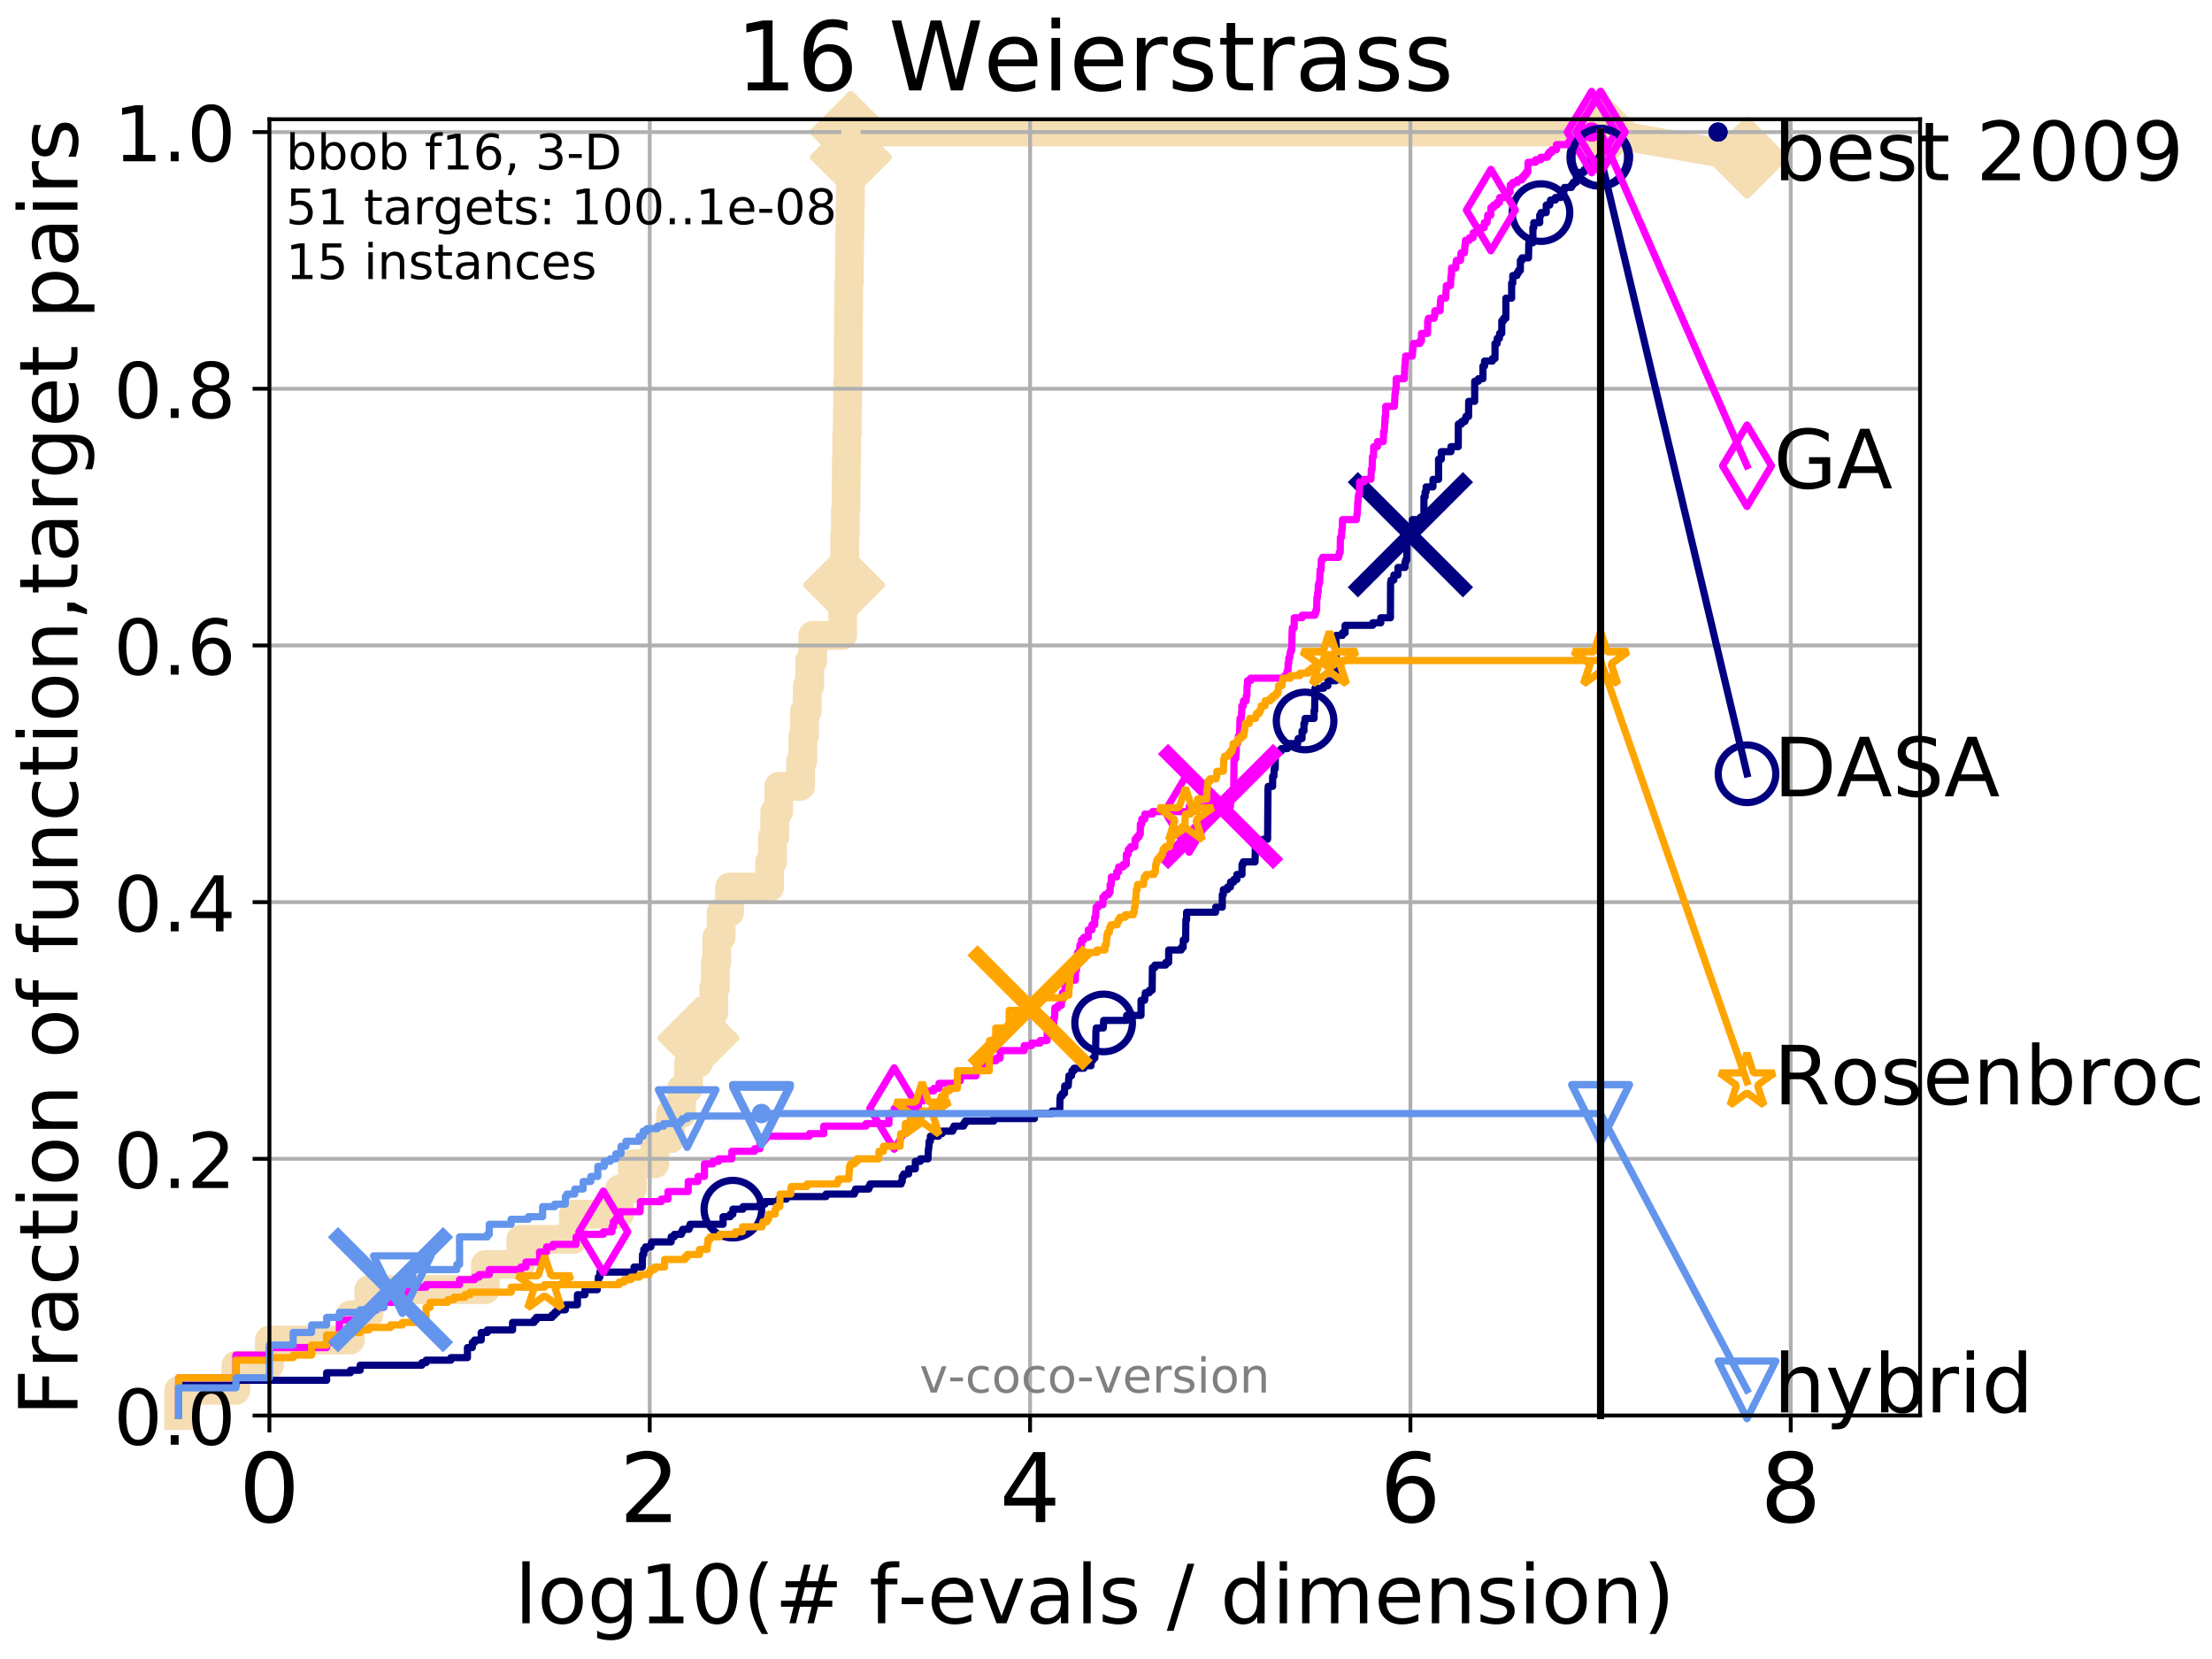 <?xml version="1.0" encoding="utf-8" standalone="no"?>
<!DOCTYPE svg PUBLIC "-//W3C//DTD SVG 1.1//EN"
  "http://www.w3.org/Graphics/SVG/1.1/DTD/svg11.dtd">
<!-- Created with matplotlib (http://matplotlib.org/) -->
<svg height="345.6pt" version="1.1" viewBox="0 0 460.8 345.6" width="460.8pt" xmlns="http://www.w3.org/2000/svg" xmlns:xlink="http://www.w3.org/1999/xlink">
 <defs>
  <style type="text/css">
*{stroke-linecap:butt;stroke-linejoin:round;}
  </style>
 </defs>
 <g id="figure_1">
  <g id="patch_1">
   <path d="M 0 345.6 
L 460.8 345.6 
L 460.8 0 
L 0 0 
z
" style="fill:#ffffff;"/>
  </g>
  <g id="axes_1">
   <g id="patch_2">
    <path d="M 56.12 294.88 
L 399.984 294.88 
L 399.984 24.84 
L 56.12 24.84 
z
" style="fill:#ffffff;"/>
   </g>
   <g id="line2d_1">
    <path d="M 37.219 294.88 
L 37.219 289.638 
L 49.144 289.638 
L 49.144 284.395 
L 56.12 284.395 
L 56.12 279.153 
L 72.995 279.153 
L 72.995 273.91 
L 76.834 273.91 
L 76.834 268.668 
L 101.11 268.668 
L 101.11 263.425 
L 108.501 263.425 
L 108.501 258.183 
L 119.443 258.183 
L 119.443 252.94 
L 129.05 252.94 
L 129.05 247.698 
L 131.726 247.698 
L 131.726 242.455 
L 136.408 242.455 
L 136.408 237.213 
L 139.688 237.213 
L 139.688 231.97 
L 141.98 231.97 
L 141.98 226.728 
L 143.438 226.728 
L 143.438 221.485 
L 145.496 221.485 
L 145.496 216.243 
L 146.753 216.243 
L 146.753 211 
L 148.68 211 
L 148.68 205.758 
L 149.021 205.758 
L 149.021 200.515 
L 149.329 200.515 
L 149.329 195.273 
L 150.221 195.273 
L 150.221 190.03 
L 151.988 190.03 
L 151.988 184.788 
L 160.326 184.788 
L 160.326 179.546 
L 160.933 179.546 
L 160.933 174.303 
L 161.394 174.303 
L 161.394 169.061 
L 162.231 169.061 
L 162.231 163.818 
L 166.779 163.818 
L 166.779 158.576 
L 167.244 158.576 
L 167.244 153.333 
L 167.6 153.333 
L 167.6 148.091 
L 168.171 148.091 
L 168.171 142.848 
L 168.674 142.848 
L 168.674 137.606 
L 169.315 137.606 
L 169.315 132.363 
L 175.537 132.363 
L 175.537 127.121 
L 175.779 127.121 
L 175.779 121.878 
L 175.85 121.878 
L 175.85 116.636 
L 175.98 116.636 
L 175.98 111.393 
L 176.099 111.393 
L 176.099 106.151 
L 176.254 106.151 
L 176.254 100.908 
L 176.312 100.908 
L 176.312 95.666 
L 176.376 95.666 
L 176.376 90.423 
L 176.507 90.423 
L 176.507 85.181 
L 176.575 85.181 
L 176.575 79.938 
L 176.69 79.938 
L 176.69 74.696 
L 176.726 74.696 
L 176.726 69.453 
L 176.757 69.453 
L 176.757 64.211 
L 176.783 64.211 
L 176.783 58.969 
L 176.922 58.969 
L 176.922 53.726 
L 176.988 53.726 
L 176.988 48.484 
L 177.075 48.484 
L 177.075 43.241 
L 177.136 43.241 
L 177.136 37.999 
L 177.196 37.999 
L 177.196 32.756 
L 177.257 32.756 
L 177.257 27.514 
L 333.43 27.514 
" style="fill:none;stroke:#f5deb3;stroke-linecap:square;stroke-width:6;"/>
   </g>
   <g id="line2d_2">
    <defs>
     <path d="M -0 7.778 
L 7.778 0 
L 0 -7.778 
L -7.778 -0 
z
" id="m21f539e92f" style="stroke:#f5deb3;stroke-linejoin:miter;stroke-width:1.5;"/>
    </defs>
    <g>
     <use style="fill:#f5deb3;stroke:#f5deb3;stroke-linejoin:miter;stroke-width:1.5;" x="145.496" xlink:href="#m21f539e92f" y="216.243"/>
     <use style="fill:#f5deb3;stroke:#f5deb3;stroke-linejoin:miter;stroke-width:1.5;" x="175.85" xlink:href="#m21f539e92f" y="121.878"/>
     <use style="fill:#f5deb3;stroke:#f5deb3;stroke-linejoin:miter;stroke-width:1.5;" x="177.257" xlink:href="#m21f539e92f" y="32.756"/>
     <use style="fill:#f5deb3;stroke:#f5deb3;stroke-linejoin:miter;stroke-width:1.5;" x="177.257" xlink:href="#m21f539e92f" y="27.514"/>
     <use style="fill:#f5deb3;stroke:#f5deb3;stroke-linejoin:miter;stroke-width:1.5;" x="177.257" xlink:href="#m21f539e92f" y="27.514"/>
     <use style="fill:#f5deb3;stroke:#f5deb3;stroke-linejoin:miter;stroke-width:1.5;" x="333.43" xlink:href="#m21f539e92f" y="27.514"/>
    </g>
   </g>
   <g id="line2d_3">
    <path style="fill:none;stroke:#f5deb3;stroke-linecap:square;stroke-width:6;"/>
    <g/>
   </g>
   <g id="line2d_4">
    <path d="M 333.43 27.514 
L 363.934 32.861 
" style="fill:none;stroke:#f5deb3;stroke-linecap:square;stroke-width:6;"/>
    <g>
     <use style="fill:#f5deb3;stroke:#f5deb3;stroke-linejoin:miter;stroke-width:1.5;" x="333.43" xlink:href="#m21f539e92f" y="27.514"/>
     <use style="fill:#f5deb3;stroke:#f5deb3;stroke-linejoin:miter;stroke-width:1.5;" x="363.934" xlink:href="#m21f539e92f" y="32.861"/>
    </g>
   </g>
   <g id="matplotlib.axis_1">
    <g id="xtick_1">
     <g id="line2d_5">
      <path clip-path="url(#pd424588267)" d="M 56.12 294.88 
L 56.12 24.84 
" style="fill:none;stroke:#b0b0b0;stroke-linecap:square;stroke-width:0.8;"/>
     </g>
     <g id="line2d_6">
      <defs>
       <path d="M 0 0 
L 0 3.5 
" id="m347d4d7835" style="stroke:#000000;stroke-width:0.8;"/>
      </defs>
      <g>
       <use style="stroke:#000000;stroke-width:0.8;" x="56.12" xlink:href="#m347d4d7835" y="294.88"/>
      </g>
     </g>
     <g id="text_1">
      <!-- 0 -->
      <defs>
       <path d="M 31.781 66.406 
Q 24.172 66.406 20.328 58.906 
Q 16.5 51.422 16.5 36.375 
Q 16.5 21.391 20.328 13.891 
Q 24.172 6.391 31.781 6.391 
Q 39.453 6.391 43.281 13.891 
Q 47.125 21.391 47.125 36.375 
Q 47.125 51.422 43.281 58.906 
Q 39.453 66.406 31.781 66.406 
z
M 31.781 74.219 
Q 44.047 74.219 50.516 64.516 
Q 56.984 54.828 56.984 36.375 
Q 56.984 17.969 50.516 8.266 
Q 44.047 -1.422 31.781 -1.422 
Q 19.531 -1.422 13.062 8.266 
Q 6.594 17.969 6.594 36.375 
Q 6.594 54.828 13.062 64.516 
Q 19.531 74.219 31.781 74.219 
z
" id="DejaVuSans-30"/>
      </defs>
      <g transform="translate(49.758 317.077)scale(0.2 -0.2)">
       <use xlink:href="#DejaVuSans-30"/>
      </g>
     </g>
    </g>
    <g id="xtick_2">
     <g id="line2d_7">
      <path clip-path="url(#pd424588267)" d="M 135.351 294.88 
L 135.351 24.84 
" style="fill:none;stroke:#b0b0b0;stroke-linecap:square;stroke-width:0.8;"/>
     </g>
     <g id="line2d_8">
      <g>
       <use style="stroke:#000000;stroke-width:0.8;" x="135.351" xlink:href="#m347d4d7835" y="294.88"/>
      </g>
     </g>
     <g id="text_2">
      <!-- 2 -->
      <defs>
       <path d="M 19.188 8.297 
L 53.609 8.297 
L 53.609 0 
L 7.328 0 
L 7.328 8.297 
Q 12.938 14.109 22.625 23.891 
Q 32.328 33.688 34.812 36.531 
Q 39.547 41.844 41.422 45.531 
Q 43.312 49.219 43.312 52.781 
Q 43.312 58.594 39.234 62.25 
Q 35.156 65.922 28.609 65.922 
Q 23.969 65.922 18.812 64.312 
Q 13.672 62.703 7.812 59.422 
L 7.812 69.391 
Q 13.766 71.781 18.938 73 
Q 24.125 74.219 28.422 74.219 
Q 39.75 74.219 46.484 68.547 
Q 53.219 62.891 53.219 53.422 
Q 53.219 48.922 51.531 44.891 
Q 49.859 40.875 45.406 35.406 
Q 44.188 33.984 37.641 27.219 
Q 31.109 20.453 19.188 8.297 
z
" id="DejaVuSans-32"/>
      </defs>
      <g transform="translate(128.989 317.077)scale(0.2 -0.2)">
       <use xlink:href="#DejaVuSans-32"/>
      </g>
     </g>
    </g>
    <g id="xtick_3">
     <g id="line2d_9">
      <path clip-path="url(#pd424588267)" d="M 214.583 294.88 
L 214.583 24.84 
" style="fill:none;stroke:#b0b0b0;stroke-linecap:square;stroke-width:0.8;"/>
     </g>
     <g id="line2d_10">
      <g>
       <use style="stroke:#000000;stroke-width:0.8;" x="214.583" xlink:href="#m347d4d7835" y="294.88"/>
      </g>
     </g>
     <g id="text_3">
      <!-- 4 -->
      <defs>
       <path d="M 37.797 64.312 
L 12.891 25.391 
L 37.797 25.391 
z
M 35.203 72.906 
L 47.609 72.906 
L 47.609 25.391 
L 58.016 25.391 
L 58.016 17.188 
L 47.609 17.188 
L 47.609 0 
L 37.797 0 
L 37.797 17.188 
L 4.891 17.188 
L 4.891 26.703 
z
" id="DejaVuSans-34"/>
      </defs>
      <g transform="translate(208.22 317.077)scale(0.2 -0.2)">
       <use xlink:href="#DejaVuSans-34"/>
      </g>
     </g>
    </g>
    <g id="xtick_4">
     <g id="line2d_11">
      <path clip-path="url(#pd424588267)" d="M 293.814 294.88 
L 293.814 24.84 
" style="fill:none;stroke:#b0b0b0;stroke-linecap:square;stroke-width:0.8;"/>
     </g>
     <g id="line2d_12">
      <g>
       <use style="stroke:#000000;stroke-width:0.8;" x="293.814" xlink:href="#m347d4d7835" y="294.88"/>
      </g>
     </g>
     <g id="text_4">
      <!-- 6 -->
      <defs>
       <path d="M 33.016 40.375 
Q 26.375 40.375 22.484 35.828 
Q 18.609 31.297 18.609 23.391 
Q 18.609 15.531 22.484 10.953 
Q 26.375 6.391 33.016 6.391 
Q 39.656 6.391 43.531 10.953 
Q 47.406 15.531 47.406 23.391 
Q 47.406 31.297 43.531 35.828 
Q 39.656 40.375 33.016 40.375 
z
M 52.594 71.297 
L 52.594 62.312 
Q 48.875 64.062 45.094 64.984 
Q 41.312 65.922 37.594 65.922 
Q 27.828 65.922 22.672 59.328 
Q 17.531 52.734 16.797 39.406 
Q 19.672 43.656 24.016 45.922 
Q 28.375 48.188 33.594 48.188 
Q 44.578 48.188 50.953 41.516 
Q 57.328 34.859 57.328 23.391 
Q 57.328 12.156 50.688 5.359 
Q 44.047 -1.422 33.016 -1.422 
Q 20.359 -1.422 13.672 8.266 
Q 6.984 17.969 6.984 36.375 
Q 6.984 53.656 15.188 63.938 
Q 23.391 74.219 37.203 74.219 
Q 40.922 74.219 44.703 73.484 
Q 48.484 72.75 52.594 71.297 
z
" id="DejaVuSans-36"/>
      </defs>
      <g transform="translate(287.452 317.077)scale(0.2 -0.2)">
       <use xlink:href="#DejaVuSans-36"/>
      </g>
     </g>
    </g>
    <g id="xtick_5">
     <g id="line2d_13">
      <path clip-path="url(#pd424588267)" d="M 373.045 294.88 
L 373.045 24.84 
" style="fill:none;stroke:#b0b0b0;stroke-linecap:square;stroke-width:0.8;"/>
     </g>
     <g id="line2d_14">
      <g>
       <use style="stroke:#000000;stroke-width:0.8;" x="373.045" xlink:href="#m347d4d7835" y="294.88"/>
      </g>
     </g>
     <g id="text_5">
      <!-- 8 -->
      <defs>
       <path d="M 31.781 34.625 
Q 24.75 34.625 20.719 30.859 
Q 16.703 27.094 16.703 20.516 
Q 16.703 13.922 20.719 10.156 
Q 24.75 6.391 31.781 6.391 
Q 38.812 6.391 42.859 10.172 
Q 46.922 13.969 46.922 20.516 
Q 46.922 27.094 42.891 30.859 
Q 38.875 34.625 31.781 34.625 
z
M 21.922 38.812 
Q 15.578 40.375 12.031 44.719 
Q 8.5 49.078 8.5 55.328 
Q 8.5 64.062 14.719 69.141 
Q 20.953 74.219 31.781 74.219 
Q 42.672 74.219 48.875 69.141 
Q 55.078 64.062 55.078 55.328 
Q 55.078 49.078 51.531 44.719 
Q 48 40.375 41.703 38.812 
Q 48.828 37.156 52.797 32.312 
Q 56.781 27.484 56.781 20.516 
Q 56.781 9.906 50.312 4.234 
Q 43.844 -1.422 31.781 -1.422 
Q 19.734 -1.422 13.25 4.234 
Q 6.781 9.906 6.781 20.516 
Q 6.781 27.484 10.781 32.312 
Q 14.797 37.156 21.922 38.812 
z
M 18.312 54.391 
Q 18.312 48.734 21.844 45.562 
Q 25.391 42.391 31.781 42.391 
Q 38.141 42.391 41.719 45.562 
Q 45.312 48.734 45.312 54.391 
Q 45.312 60.062 41.719 63.234 
Q 38.141 66.406 31.781 66.406 
Q 25.391 66.406 21.844 63.234 
Q 18.312 60.062 18.312 54.391 
z
" id="DejaVuSans-38"/>
      </defs>
      <g transform="translate(366.683 317.077)scale(0.2 -0.2)">
       <use xlink:href="#DejaVuSans-38"/>
      </g>
     </g>
    </g>
    <g id="text_6">
     <!-- log10(# f-evals / dimension) -->
     <defs>
      <path d="M 9.422 75.984 
L 18.406 75.984 
L 18.406 0 
L 9.422 0 
z
" id="DejaVuSans-6c"/>
      <path d="M 30.609 48.391 
Q 23.391 48.391 19.188 42.75 
Q 14.984 37.109 14.984 27.297 
Q 14.984 17.484 19.156 11.844 
Q 23.344 6.203 30.609 6.203 
Q 37.797 6.203 41.984 11.859 
Q 46.188 17.531 46.188 27.297 
Q 46.188 37.016 41.984 42.703 
Q 37.797 48.391 30.609 48.391 
z
M 30.609 56 
Q 42.328 56 49.016 48.375 
Q 55.719 40.766 55.719 27.297 
Q 55.719 13.875 49.016 6.219 
Q 42.328 -1.422 30.609 -1.422 
Q 18.844 -1.422 12.172 6.219 
Q 5.516 13.875 5.516 27.297 
Q 5.516 40.766 12.172 48.375 
Q 18.844 56 30.609 56 
z
" id="DejaVuSans-6f"/>
      <path d="M 45.406 27.984 
Q 45.406 37.75 41.375 43.109 
Q 37.359 48.484 30.078 48.484 
Q 22.859 48.484 18.828 43.109 
Q 14.797 37.75 14.797 27.984 
Q 14.797 18.266 18.828 12.891 
Q 22.859 7.516 30.078 7.516 
Q 37.359 7.516 41.375 12.891 
Q 45.406 18.266 45.406 27.984 
z
M 54.391 6.781 
Q 54.391 -7.172 48.188 -13.984 
Q 42 -20.797 29.203 -20.797 
Q 24.469 -20.797 20.266 -20.094 
Q 16.062 -19.391 12.109 -17.922 
L 12.109 -9.188 
Q 16.062 -11.328 19.922 -12.344 
Q 23.781 -13.375 27.781 -13.375 
Q 36.625 -13.375 41.016 -8.766 
Q 45.406 -4.156 45.406 5.172 
L 45.406 9.625 
Q 42.625 4.781 38.281 2.391 
Q 33.938 0 27.875 0 
Q 17.828 0 11.672 7.656 
Q 5.516 15.328 5.516 27.984 
Q 5.516 40.672 11.672 48.328 
Q 17.828 56 27.875 56 
Q 33.938 56 38.281 53.609 
Q 42.625 51.219 45.406 46.391 
L 45.406 54.688 
L 54.391 54.688 
z
" id="DejaVuSans-67"/>
      <path d="M 12.406 8.297 
L 28.516 8.297 
L 28.516 63.922 
L 10.984 60.406 
L 10.984 69.391 
L 28.422 72.906 
L 38.281 72.906 
L 38.281 8.297 
L 54.391 8.297 
L 54.391 0 
L 12.406 0 
z
" id="DejaVuSans-31"/>
      <path d="M 31 75.875 
Q 24.469 64.656 21.281 53.656 
Q 18.109 42.672 18.109 31.391 
Q 18.109 20.125 21.312 9.062 
Q 24.516 -2 31 -13.188 
L 23.188 -13.188 
Q 15.875 -1.703 12.234 9.375 
Q 8.594 20.453 8.594 31.391 
Q 8.594 42.281 12.203 53.312 
Q 15.828 64.359 23.188 75.875 
z
" id="DejaVuSans-28"/>
      <path d="M 51.125 44 
L 36.922 44 
L 32.812 27.688 
L 47.125 27.688 
z
M 43.797 71.781 
L 38.719 51.516 
L 52.984 51.516 
L 58.109 71.781 
L 65.922 71.781 
L 60.891 51.516 
L 76.125 51.516 
L 76.125 44 
L 58.984 44 
L 54.984 27.688 
L 70.516 27.688 
L 70.516 20.219 
L 53.078 20.219 
L 48 0 
L 40.188 0 
L 45.219 20.219 
L 30.906 20.219 
L 25.875 0 
L 18.016 0 
L 23.094 20.219 
L 7.719 20.219 
L 7.719 27.688 
L 24.906 27.688 
L 29 44 
L 13.281 44 
L 13.281 51.516 
L 30.906 51.516 
L 35.891 71.781 
z
" id="DejaVuSans-23"/>
      <path id="DejaVuSans-20"/>
      <path d="M 37.109 75.984 
L 37.109 68.5 
L 28.516 68.5 
Q 23.688 68.5 21.797 66.547 
Q 19.922 64.594 19.922 59.516 
L 19.922 54.688 
L 34.719 54.688 
L 34.719 47.703 
L 19.922 47.703 
L 19.922 0 
L 10.891 0 
L 10.891 47.703 
L 2.297 47.703 
L 2.297 54.688 
L 10.891 54.688 
L 10.891 58.5 
Q 10.891 67.625 15.141 71.797 
Q 19.391 75.984 28.609 75.984 
z
" id="DejaVuSans-66"/>
      <path d="M 4.891 31.391 
L 31.203 31.391 
L 31.203 23.391 
L 4.891 23.391 
z
" id="DejaVuSans-2d"/>
      <path d="M 56.203 29.594 
L 56.203 25.203 
L 14.891 25.203 
Q 15.484 15.922 20.484 11.062 
Q 25.484 6.203 34.422 6.203 
Q 39.594 6.203 44.453 7.469 
Q 49.312 8.734 54.109 11.281 
L 54.109 2.781 
Q 49.266 0.734 44.188 -0.344 
Q 39.109 -1.422 33.891 -1.422 
Q 20.797 -1.422 13.156 6.188 
Q 5.516 13.812 5.516 26.812 
Q 5.516 40.234 12.766 48.109 
Q 20.016 56 32.328 56 
Q 43.359 56 49.781 48.891 
Q 56.203 41.797 56.203 29.594 
z
M 47.219 32.234 
Q 47.125 39.594 43.094 43.984 
Q 39.062 48.391 32.422 48.391 
Q 24.906 48.391 20.391 44.141 
Q 15.875 39.891 15.188 32.172 
z
" id="DejaVuSans-65"/>
      <path d="M 2.984 54.688 
L 12.5 54.688 
L 29.594 8.797 
L 46.688 54.688 
L 56.203 54.688 
L 35.688 0 
L 23.484 0 
z
" id="DejaVuSans-76"/>
      <path d="M 34.281 27.484 
Q 23.391 27.484 19.188 25 
Q 14.984 22.516 14.984 16.5 
Q 14.984 11.719 18.141 8.906 
Q 21.297 6.109 26.703 6.109 
Q 34.188 6.109 38.703 11.406 
Q 43.219 16.703 43.219 25.484 
L 43.219 27.484 
z
M 52.203 31.203 
L 52.203 0 
L 43.219 0 
L 43.219 8.297 
Q 40.141 3.328 35.547 0.953 
Q 30.953 -1.422 24.312 -1.422 
Q 15.922 -1.422 10.953 3.297 
Q 6 8.016 6 15.922 
Q 6 25.141 12.172 29.828 
Q 18.359 34.516 30.609 34.516 
L 43.219 34.516 
L 43.219 35.406 
Q 43.219 41.609 39.141 45 
Q 35.062 48.391 27.688 48.391 
Q 23 48.391 18.547 47.266 
Q 14.109 46.141 10.016 43.891 
L 10.016 52.203 
Q 14.938 54.109 19.578 55.047 
Q 24.219 56 28.609 56 
Q 40.484 56 46.344 49.844 
Q 52.203 43.703 52.203 31.203 
z
" id="DejaVuSans-61"/>
      <path d="M 44.281 53.078 
L 44.281 44.578 
Q 40.484 46.531 36.375 47.5 
Q 32.281 48.484 27.875 48.484 
Q 21.188 48.484 17.844 46.438 
Q 14.5 44.391 14.5 40.281 
Q 14.5 37.156 16.891 35.375 
Q 19.281 33.594 26.516 31.984 
L 29.594 31.297 
Q 39.156 29.25 43.188 25.516 
Q 47.219 21.781 47.219 15.094 
Q 47.219 7.469 41.188 3.016 
Q 35.156 -1.422 24.609 -1.422 
Q 20.219 -1.422 15.453 -0.562 
Q 10.688 0.297 5.422 2 
L 5.422 11.281 
Q 10.406 8.688 15.234 7.391 
Q 20.062 6.109 24.812 6.109 
Q 31.156 6.109 34.562 8.281 
Q 37.984 10.453 37.984 14.406 
Q 37.984 18.062 35.516 20.016 
Q 33.062 21.969 24.703 23.781 
L 21.578 24.516 
Q 13.234 26.266 9.516 29.906 
Q 5.812 33.547 5.812 39.891 
Q 5.812 47.609 11.281 51.797 
Q 16.75 56 26.812 56 
Q 31.781 56 36.172 55.266 
Q 40.578 54.547 44.281 53.078 
z
" id="DejaVuSans-73"/>
      <path d="M 25.391 72.906 
L 33.688 72.906 
L 8.297 -9.281 
L 0 -9.281 
z
" id="DejaVuSans-2f"/>
      <path d="M 45.406 46.391 
L 45.406 75.984 
L 54.391 75.984 
L 54.391 0 
L 45.406 0 
L 45.406 8.203 
Q 42.578 3.328 38.25 0.953 
Q 33.938 -1.422 27.875 -1.422 
Q 17.969 -1.422 11.734 6.484 
Q 5.516 14.406 5.516 27.297 
Q 5.516 40.188 11.734 48.094 
Q 17.969 56 27.875 56 
Q 33.938 56 38.25 53.625 
Q 42.578 51.266 45.406 46.391 
z
M 14.797 27.297 
Q 14.797 17.391 18.875 11.75 
Q 22.953 6.109 30.078 6.109 
Q 37.203 6.109 41.297 11.75 
Q 45.406 17.391 45.406 27.297 
Q 45.406 37.203 41.297 42.844 
Q 37.203 48.484 30.078 48.484 
Q 22.953 48.484 18.875 42.844 
Q 14.797 37.203 14.797 27.297 
z
" id="DejaVuSans-64"/>
      <path d="M 9.422 54.688 
L 18.406 54.688 
L 18.406 0 
L 9.422 0 
z
M 9.422 75.984 
L 18.406 75.984 
L 18.406 64.594 
L 9.422 64.594 
z
" id="DejaVuSans-69"/>
      <path d="M 52 44.188 
Q 55.375 50.25 60.062 53.125 
Q 64.75 56 71.094 56 
Q 79.641 56 84.281 50.016 
Q 88.922 44.047 88.922 33.016 
L 88.922 0 
L 79.891 0 
L 79.891 32.719 
Q 79.891 40.578 77.094 44.375 
Q 74.312 48.188 68.609 48.188 
Q 61.625 48.188 57.562 43.547 
Q 53.516 38.922 53.516 30.906 
L 53.516 0 
L 44.484 0 
L 44.484 32.719 
Q 44.484 40.625 41.703 44.406 
Q 38.922 48.188 33.109 48.188 
Q 26.219 48.188 22.156 43.531 
Q 18.109 38.875 18.109 30.906 
L 18.109 0 
L 9.078 0 
L 9.078 54.688 
L 18.109 54.688 
L 18.109 46.188 
Q 21.188 51.219 25.484 53.609 
Q 29.781 56 35.688 56 
Q 41.656 56 45.828 52.969 
Q 50 49.953 52 44.188 
z
" id="DejaVuSans-6d"/>
      <path d="M 54.891 33.016 
L 54.891 0 
L 45.906 0 
L 45.906 32.719 
Q 45.906 40.484 42.875 44.328 
Q 39.844 48.188 33.797 48.188 
Q 26.516 48.188 22.312 43.547 
Q 18.109 38.922 18.109 30.906 
L 18.109 0 
L 9.078 0 
L 9.078 54.688 
L 18.109 54.688 
L 18.109 46.188 
Q 21.344 51.125 25.703 53.562 
Q 30.078 56 35.797 56 
Q 45.219 56 50.047 50.172 
Q 54.891 44.344 54.891 33.016 
z
" id="DejaVuSans-6e"/>
      <path d="M 8.016 75.875 
L 15.828 75.875 
Q 23.141 64.359 26.781 53.312 
Q 30.422 42.281 30.422 31.391 
Q 30.422 20.453 26.781 9.375 
Q 23.141 -1.703 15.828 -13.188 
L 8.016 -13.188 
Q 14.5 -2 17.703 9.062 
Q 20.906 20.125 20.906 31.391 
Q 20.906 42.672 17.703 53.656 
Q 14.5 64.656 8.016 75.875 
z
" id="DejaVuSans-29"/>
     </defs>
     <g transform="translate(107.211 338.154)scale(0.17 -0.17)">
      <use xlink:href="#DejaVuSans-6c"/>
      <use x="27.783" xlink:href="#DejaVuSans-6f"/>
      <use x="88.965" xlink:href="#DejaVuSans-67"/>
      <use x="152.441" xlink:href="#DejaVuSans-31"/>
      <use x="216.064" xlink:href="#DejaVuSans-30"/>
      <use x="279.688" xlink:href="#DejaVuSans-28"/>
      <use x="318.701" xlink:href="#DejaVuSans-23"/>
      <use x="402.49" xlink:href="#DejaVuSans-20"/>
      <use x="434.277" xlink:href="#DejaVuSans-66"/>
      <use x="469.404" xlink:href="#DejaVuSans-2d"/>
      <use x="505.488" xlink:href="#DejaVuSans-65"/>
      <use x="567.012" xlink:href="#DejaVuSans-76"/>
      <use x="626.191" xlink:href="#DejaVuSans-61"/>
      <use x="687.471" xlink:href="#DejaVuSans-6c"/>
      <use x="715.254" xlink:href="#DejaVuSans-73"/>
      <use x="767.354" xlink:href="#DejaVuSans-20"/>
      <use x="799.141" xlink:href="#DejaVuSans-2f"/>
      <use x="832.832" xlink:href="#DejaVuSans-20"/>
      <use x="864.619" xlink:href="#DejaVuSans-64"/>
      <use x="928.096" xlink:href="#DejaVuSans-69"/>
      <use x="955.879" xlink:href="#DejaVuSans-6d"/>
      <use x="1053.291" xlink:href="#DejaVuSans-65"/>
      <use x="1114.814" xlink:href="#DejaVuSans-6e"/>
      <use x="1178.193" xlink:href="#DejaVuSans-73"/>
      <use x="1230.293" xlink:href="#DejaVuSans-69"/>
      <use x="1258.076" xlink:href="#DejaVuSans-6f"/>
      <use x="1319.258" xlink:href="#DejaVuSans-6e"/>
      <use x="1382.637" xlink:href="#DejaVuSans-29"/>
     </g>
    </g>
   </g>
   <g id="matplotlib.axis_2">
    <g id="ytick_1">
     <g id="line2d_15">
      <path clip-path="url(#pd424588267)" d="M 56.12 294.88 
L 399.984 294.88 
" style="fill:none;stroke:#b0b0b0;stroke-linecap:square;stroke-width:0.8;"/>
     </g>
     <g id="line2d_16">
      <defs>
       <path d="M 0 0 
L -3.5 0 
" id="maa8ba42dbf" style="stroke:#000000;stroke-width:0.8;"/>
      </defs>
      <g>
       <use style="stroke:#000000;stroke-width:0.8;" x="56.12" xlink:href="#maa8ba42dbf" y="294.88"/>
      </g>
     </g>
     <g id="text_7">
      <!-- 0.0 -->
      <defs>
       <path d="M 10.688 12.406 
L 21 12.406 
L 21 0 
L 10.688 0 
z
" id="DejaVuSans-2e"/>
      </defs>
      <g transform="translate(23.675 300.959)scale(0.16 -0.16)">
       <use xlink:href="#DejaVuSans-30"/>
       <use x="63.623" xlink:href="#DejaVuSans-2e"/>
       <use x="95.41" xlink:href="#DejaVuSans-30"/>
      </g>
     </g>
    </g>
    <g id="ytick_2">
     <g id="line2d_17">
      <path clip-path="url(#pd424588267)" d="M 56.12 241.407 
L 399.984 241.407 
" style="fill:none;stroke:#b0b0b0;stroke-linecap:square;stroke-width:0.8;"/>
     </g>
     <g id="line2d_18">
      <g>
       <use style="stroke:#000000;stroke-width:0.8;" x="56.12" xlink:href="#maa8ba42dbf" y="241.407"/>
      </g>
     </g>
     <g id="text_8">
      <!-- 0.2 -->
      <g transform="translate(23.675 247.485)scale(0.16 -0.16)">
       <use xlink:href="#DejaVuSans-30"/>
       <use x="63.623" xlink:href="#DejaVuSans-2e"/>
       <use x="95.41" xlink:href="#DejaVuSans-32"/>
      </g>
     </g>
    </g>
    <g id="ytick_3">
     <g id="line2d_19">
      <path clip-path="url(#pd424588267)" d="M 56.12 187.933 
L 399.984 187.933 
" style="fill:none;stroke:#b0b0b0;stroke-linecap:square;stroke-width:0.8;"/>
     </g>
     <g id="line2d_20">
      <g>
       <use style="stroke:#000000;stroke-width:0.8;" x="56.12" xlink:href="#maa8ba42dbf" y="187.933"/>
      </g>
     </g>
     <g id="text_9">
      <!-- 0.4 -->
      <g transform="translate(23.675 194.012)scale(0.16 -0.16)">
       <use xlink:href="#DejaVuSans-30"/>
       <use x="63.623" xlink:href="#DejaVuSans-2e"/>
       <use x="95.41" xlink:href="#DejaVuSans-34"/>
      </g>
     </g>
    </g>
    <g id="ytick_4">
     <g id="line2d_21">
      <path clip-path="url(#pd424588267)" d="M 56.12 134.46 
L 399.984 134.46 
" style="fill:none;stroke:#b0b0b0;stroke-linecap:square;stroke-width:0.8;"/>
     </g>
     <g id="line2d_22">
      <g>
       <use style="stroke:#000000;stroke-width:0.8;" x="56.12" xlink:href="#maa8ba42dbf" y="134.46"/>
      </g>
     </g>
     <g id="text_10">
      <!-- 0.6 -->
      <g transform="translate(23.675 140.539)scale(0.16 -0.16)">
       <use xlink:href="#DejaVuSans-30"/>
       <use x="63.623" xlink:href="#DejaVuSans-2e"/>
       <use x="95.41" xlink:href="#DejaVuSans-36"/>
      </g>
     </g>
    </g>
    <g id="ytick_5">
     <g id="line2d_23">
      <path clip-path="url(#pd424588267)" d="M 56.12 80.987 
L 399.984 80.987 
" style="fill:none;stroke:#b0b0b0;stroke-linecap:square;stroke-width:0.8;"/>
     </g>
     <g id="line2d_24">
      <g>
       <use style="stroke:#000000;stroke-width:0.8;" x="56.12" xlink:href="#maa8ba42dbf" y="80.987"/>
      </g>
     </g>
     <g id="text_11">
      <!-- 0.8 -->
      <g transform="translate(23.675 87.066)scale(0.16 -0.16)">
       <use xlink:href="#DejaVuSans-30"/>
       <use x="63.623" xlink:href="#DejaVuSans-2e"/>
       <use x="95.41" xlink:href="#DejaVuSans-38"/>
      </g>
     </g>
    </g>
    <g id="ytick_6">
     <g id="line2d_25">
      <path clip-path="url(#pd424588267)" d="M 56.12 27.514 
L 399.984 27.514 
" style="fill:none;stroke:#b0b0b0;stroke-linecap:square;stroke-width:0.8;"/>
     </g>
     <g id="line2d_26">
      <g>
       <use style="stroke:#000000;stroke-width:0.8;" x="56.12" xlink:href="#maa8ba42dbf" y="27.514"/>
      </g>
     </g>
     <g id="text_12">
      <!-- 1.0 -->
      <g transform="translate(23.675 33.592)scale(0.16 -0.16)">
       <use xlink:href="#DejaVuSans-31"/>
       <use x="63.623" xlink:href="#DejaVuSans-2e"/>
       <use x="95.41" xlink:href="#DejaVuSans-30"/>
      </g>
     </g>
    </g>
    <g id="text_13">
     <!-- Fraction of function,target pairs -->
     <defs>
      <path d="M 9.812 72.906 
L 51.703 72.906 
L 51.703 64.594 
L 19.672 64.594 
L 19.672 43.109 
L 48.578 43.109 
L 48.578 34.812 
L 19.672 34.812 
L 19.672 0 
L 9.812 0 
z
" id="DejaVuSans-46"/>
      <path d="M 41.109 46.297 
Q 39.594 47.172 37.812 47.578 
Q 36.031 48 33.891 48 
Q 26.266 48 22.188 43.047 
Q 18.109 38.094 18.109 28.812 
L 18.109 0 
L 9.078 0 
L 9.078 54.688 
L 18.109 54.688 
L 18.109 46.188 
Q 20.953 51.172 25.484 53.578 
Q 30.031 56 36.531 56 
Q 37.453 56 38.578 55.875 
Q 39.703 55.766 41.062 55.516 
z
" id="DejaVuSans-72"/>
      <path d="M 48.781 52.594 
L 48.781 44.188 
Q 44.969 46.297 41.141 47.344 
Q 37.312 48.391 33.406 48.391 
Q 24.656 48.391 19.812 42.844 
Q 14.984 37.312 14.984 27.297 
Q 14.984 17.281 19.812 11.734 
Q 24.656 6.203 33.406 6.203 
Q 37.312 6.203 41.141 7.25 
Q 44.969 8.297 48.781 10.406 
L 48.781 2.094 
Q 45.016 0.344 40.984 -0.531 
Q 36.969 -1.422 32.422 -1.422 
Q 20.062 -1.422 12.781 6.344 
Q 5.516 14.109 5.516 27.297 
Q 5.516 40.672 12.859 48.328 
Q 20.219 56 33.016 56 
Q 37.156 56 41.109 55.141 
Q 45.062 54.297 48.781 52.594 
z
" id="DejaVuSans-63"/>
      <path d="M 18.312 70.219 
L 18.312 54.688 
L 36.812 54.688 
L 36.812 47.703 
L 18.312 47.703 
L 18.312 18.016 
Q 18.312 11.328 20.141 9.422 
Q 21.969 7.516 27.594 7.516 
L 36.812 7.516 
L 36.812 0 
L 27.594 0 
Q 17.188 0 13.234 3.875 
Q 9.281 7.766 9.281 18.016 
L 9.281 47.703 
L 2.688 47.703 
L 2.688 54.688 
L 9.281 54.688 
L 9.281 70.219 
z
" id="DejaVuSans-74"/>
      <path d="M 8.5 21.578 
L 8.5 54.688 
L 17.484 54.688 
L 17.484 21.922 
Q 17.484 14.156 20.5 10.266 
Q 23.531 6.391 29.594 6.391 
Q 36.859 6.391 41.078 11.031 
Q 45.312 15.672 45.312 23.688 
L 45.312 54.688 
L 54.297 54.688 
L 54.297 0 
L 45.312 0 
L 45.312 8.406 
Q 42.047 3.422 37.719 1 
Q 33.406 -1.422 27.688 -1.422 
Q 18.266 -1.422 13.375 4.438 
Q 8.5 10.297 8.5 21.578 
z
M 31.109 56 
z
" id="DejaVuSans-75"/>
      <path d="M 11.719 12.406 
L 22.016 12.406 
L 22.016 4 
L 14.016 -11.625 
L 7.719 -11.625 
L 11.719 4 
z
" id="DejaVuSans-2c"/>
      <path d="M 18.109 8.203 
L 18.109 -20.797 
L 9.078 -20.797 
L 9.078 54.688 
L 18.109 54.688 
L 18.109 46.391 
Q 20.953 51.266 25.266 53.625 
Q 29.594 56 35.594 56 
Q 45.562 56 51.781 48.094 
Q 58.016 40.188 58.016 27.297 
Q 58.016 14.406 51.781 6.484 
Q 45.562 -1.422 35.594 -1.422 
Q 29.594 -1.422 25.266 0.953 
Q 20.953 3.328 18.109 8.203 
z
M 48.688 27.297 
Q 48.688 37.203 44.609 42.844 
Q 40.531 48.484 33.406 48.484 
Q 26.266 48.484 22.188 42.844 
Q 18.109 37.203 18.109 27.297 
Q 18.109 17.391 22.188 11.75 
Q 26.266 6.109 33.406 6.109 
Q 40.531 6.109 44.609 11.75 
Q 48.688 17.391 48.688 27.297 
z
" id="DejaVuSans-70"/>
     </defs>
     <g transform="translate(16.14 294.999)rotate(-90)scale(0.17 -0.17)">
      <use xlink:href="#DejaVuSans-46"/>
      <use x="57.41" xlink:href="#DejaVuSans-72"/>
      <use x="98.523" xlink:href="#DejaVuSans-61"/>
      <use x="159.803" xlink:href="#DejaVuSans-63"/>
      <use x="214.783" xlink:href="#DejaVuSans-74"/>
      <use x="253.992" xlink:href="#DejaVuSans-69"/>
      <use x="281.775" xlink:href="#DejaVuSans-6f"/>
      <use x="342.957" xlink:href="#DejaVuSans-6e"/>
      <use x="406.336" xlink:href="#DejaVuSans-20"/>
      <use x="438.123" xlink:href="#DejaVuSans-6f"/>
      <use x="499.305" xlink:href="#DejaVuSans-66"/>
      <use x="534.51" xlink:href="#DejaVuSans-20"/>
      <use x="566.297" xlink:href="#DejaVuSans-66"/>
      <use x="601.502" xlink:href="#DejaVuSans-75"/>
      <use x="664.881" xlink:href="#DejaVuSans-6e"/>
      <use x="728.26" xlink:href="#DejaVuSans-63"/>
      <use x="783.24" xlink:href="#DejaVuSans-74"/>
      <use x="822.449" xlink:href="#DejaVuSans-69"/>
      <use x="850.232" xlink:href="#DejaVuSans-6f"/>
      <use x="911.414" xlink:href="#DejaVuSans-6e"/>
      <use x="974.793" xlink:href="#DejaVuSans-2c"/>
      <use x="1006.58" xlink:href="#DejaVuSans-74"/>
      <use x="1045.789" xlink:href="#DejaVuSans-61"/>
      <use x="1107.068" xlink:href="#DejaVuSans-72"/>
      <use x="1148.166" xlink:href="#DejaVuSans-67"/>
      <use x="1211.643" xlink:href="#DejaVuSans-65"/>
      <use x="1273.166" xlink:href="#DejaVuSans-74"/>
      <use x="1312.375" xlink:href="#DejaVuSans-20"/>
      <use x="1344.162" xlink:href="#DejaVuSans-70"/>
      <use x="1407.639" xlink:href="#DejaVuSans-61"/>
      <use x="1468.918" xlink:href="#DejaVuSans-69"/>
      <use x="1496.701" xlink:href="#DejaVuSans-72"/>
      <use x="1537.814" xlink:href="#DejaVuSans-73"/>
     </g>
    </g>
   </g>
   <g id="line2d_27">
    <defs>
     <path d="M 0 1.5 
C 0.398 1.5 0.779 1.342 1.061 1.061 
C 1.342 0.779 1.5 0.398 1.5 0 
C 1.5 -0.398 1.342 -0.779 1.061 -1.061 
C 0.779 -1.342 0.398 -1.5 0 -1.5 
C -0.398 -1.5 -0.779 -1.342 -1.061 -1.061 
C -1.342 -0.779 -1.5 -0.398 -1.5 0 
C -1.5 0.398 -1.342 0.779 -1.061 1.061 
C -0.779 1.342 -0.398 1.5 0 1.5 
z
" id="m2239036baf" style="stroke:#f5deb3;"/>
    </defs>
    <g>
     <use style="fill:#f5deb3;stroke:#f5deb3;" x="177.257" xlink:href="#m2239036baf" y="27.514"/>
     <use style="fill:#f5deb3;stroke:#f5deb3;" x="177.257" xlink:href="#m2239036baf" y="27.514"/>
    </g>
   </g>
   <g id="line2d_28">
    <defs>
     <path d="M 0 1.5 
C 0.398 1.5 0.779 1.342 1.061 1.061 
C 1.342 0.779 1.5 0.398 1.5 0 
C 1.5 -0.398 1.342 -0.779 1.061 -1.061 
C 0.779 -1.342 0.398 -1.5 0 -1.5 
C -0.398 -1.5 -0.779 -1.342 -1.061 -1.061 
C -1.342 -0.779 -1.5 -0.398 -1.5 0 
C -1.5 0.398 -1.342 0.779 -1.061 1.061 
C -0.779 1.342 -0.398 1.5 0 1.5 
z
" id="m22b3716376" style="stroke:#000080;"/>
    </defs>
    <g>
     <use style="fill:#000080;stroke:#000080;" x="357.895" xlink:href="#m22b3716376" y="27.514"/>
     <use style="fill:#000080;stroke:#000080;" x="357.895" xlink:href="#m22b3716376" y="27.514"/>
    </g>
   </g>
   <g id="line2d_29">
    <path d="M 37.219 294.88 
L 37.219 288.589 
L 49.144 288.589 
L 49.144 287.541 
L 68.046 287.541 
L 68.046 285.968 
L 72.995 285.968 
L 72.995 285.444 
L 75.021 285.444 
L 75.021 284.395 
L 87.877 284.395 
L 87.877 283.871 
L 88.76 283.871 
L 88.76 283.347 
L 93.923 283.347 
L 93.923 282.822 
L 97.375 282.822 
L 97.375 280.725 
L 98.388 280.725 
L 98.388 279.677 
L 98.872 279.677 
L 98.872 279.153 
L 100.25 279.153 
L 100.25 277.58 
L 101.525 277.58 
L 101.525 277.056 
L 106.779 277.056 
L 106.779 275.483 
L 111.269 275.483 
L 111.269 274.959 
L 111.728 274.959 
L 111.728 274.434 
L 115.015 274.434 
L 115.015 273.91 
L 115.567 273.91 
L 115.567 273.386 
L 116.102 273.386 
L 116.102 272.862 
L 117.774 272.862 
L 117.774 271.813 
L 120.289 271.813 
L 120.289 269.716 
L 121.866 269.716 
L 121.866 268.668 
L 124.428 268.668 
L 124.536 267.619 
L 124.643 267.619 
L 124.643 266.046 
L 124.961 266.046 
L 124.961 264.998 
L 132.076 264.998 
L 132.076 263.949 
L 133.792 263.949 
L 133.854 261.328 
L 134.103 261.328 
L 134.103 260.28 
L 134.469 260.28 
L 134.469 259.755 
L 135.579 259.755 
L 135.579 259.231 
L 135.748 259.231 
L 135.748 258.707 
L 139.821 258.707 
L 139.821 257.658 
L 140.472 257.658 
L 140.472 257.134 
L 141.941 257.134 
L 141.941 256.61 
L 142.212 256.61 
L 142.212 256.086 
L 143.545 256.086 
L 143.545 255.561 
L 143.757 255.561 
L 143.757 255.037 
L 150.627 255.037 
L 150.627 253.464 
L 152.119 253.464 
L 152.119 252.94 
L 152.672 252.94 
L 152.672 251.892 
L 154.78 251.892 
L 154.78 251.367 
L 158.29 251.367 
L 158.29 250.843 
L 159.374 250.843 
L 159.374 250.319 
L 162.171 250.319 
L 162.171 249.795 
L 163.815 249.795 
L 163.815 249.27 
L 172.083 249.27 
L 172.083 248.746 
L 177.984 248.746 
L 177.984 248.222 
L 178.232 248.222 
L 178.232 247.698 
L 180.992 247.698 
L 180.992 247.173 
L 181.249 247.173 
L 181.249 246.649 
L 187.726 246.649 
L 187.726 246.125 
L 187.952 246.125 
L 187.952 245.076 
L 188.259 245.076 
L 188.259 244.552 
L 189.292 244.552 
L 189.292 243.504 
L 190.677 243.504 
L 190.677 241.931 
L 191.723 241.931 
L 191.723 241.407 
L 193.315 241.407 
L 193.407 239.31 
L 193.47 239.31 
L 193.564 237.737 
L 193.811 237.737 
L 193.811 236.689 
L 195.508 236.689 
L 195.508 236.164 
L 196.235 236.164 
L 196.235 235.64 
L 198.45 235.64 
L 198.45 235.116 
L 198.714 235.116 
L 198.714 234.592 
L 200.731 234.592 
L 200.731 234.067 
L 201.072 234.067 
L 201.072 233.543 
L 207.013 233.543 
L 207.013 233.019 
L 215.486 233.019 
L 215.486 231.97 
L 219.152 231.97 
L 219.152 231.446 
L 220.764 231.446 
L 220.811 228.825 
L 220.893 228.825 
L 220.893 228.301 
L 221.282 228.301 
L 221.282 227.776 
L 221.754 227.776 
L 221.793 226.204 
L 222.529 226.204 
L 222.64 224.631 
L 222.672 224.631 
L 222.672 224.107 
L 223.216 224.107 
L 223.317 223.058 
L 223.732 223.058 
L 223.732 222.534 
L 225.812 222.534 
L 225.812 222.01 
L 227.287 222.01 
L 227.287 220.961 
L 227.612 220.961 
L 227.612 220.437 
L 228.071 220.437 
L 228.138 218.34 
L 228.242 218.34 
L 228.307 214.67 
L 228.363 214.67 
L 228.363 214.146 
L 229.839 214.146 
L 229.906 212.573 
L 234.686 212.573 
L 234.697 211.525 
L 237.692 211.525 
L 237.701 208.379 
L 238.444 208.379 
L 238.537 207.331 
L 238.583 207.331 
L 238.583 206.806 
L 239.435 206.806 
L 239.435 206.282 
L 240.011 206.282 
L 240.068 201.564 
L 240.594 201.564 
L 240.594 201.04 
L 242.833 201.04 
L 242.833 200.515 
L 243.441 200.515 
L 243.467 197.894 
L 246.087 197.894 
L 246.087 197.37 
L 246.475 197.37 
L 246.502 195.797 
L 246.995 195.797 
L 247.042 191.603 
L 247.191 191.603 
L 247.191 190.03 
L 253.235 190.03 
L 253.245 188.982 
L 254.62 188.982 
L 254.625 186.361 
L 254.847 186.361 
L 254.847 185.312 
L 255.702 185.312 
L 255.702 184.788 
L 256.332 184.788 
L 256.339 183.739 
L 257.022 183.739 
L 257.022 183.215 
L 257.667 183.215 
L 257.667 182.167 
L 258.733 182.167 
L 258.737 180.07 
L 258.973 180.07 
L 258.973 179.546 
L 261.447 179.546 
L 261.529 175.876 
L 263.101 175.876 
L 263.18 174.827 
L 264.063 174.827 
L 264.148 164.342 
L 264.187 164.342 
L 264.187 163.818 
L 265.11 163.818 
L 265.112 161.721 
L 265.377 161.721 
L 265.425 160.148 
L 265.653 160.148 
L 265.665 156.479 
L 266.904 156.479 
L 266.904 155.954 
L 268.194 155.954 
L 268.245 154.906 
L 270.328 154.906 
L 270.427 153.857 
L 271.239 153.857 
L 271.24 152.285 
L 271.634 152.285 
L 271.634 150.712 
L 271.798 150.712 
L 271.873 149.663 
L 273.742 149.663 
L 273.742 148.091 
L 273.868 148.091 
L 273.934 143.372 
L 275.742 143.372 
L 275.742 142.848 
L 276.616 142.848 
L 276.621 141.8 
L 278.318 141.8 
L 278.326 132.363 
L 279.649 132.363 
L 279.649 131.839 
L 280.208 131.839 
L 280.208 130.266 
L 285.954 130.266 
L 285.954 129.742 
L 287.646 129.742 
L 287.646 128.693 
L 289.651 128.693 
L 289.685 121.354 
L 289.789 121.354 
L 289.789 120.83 
L 290.367 120.83 
L 290.367 119.781 
L 291.216 119.781 
L 291.218 118.209 
L 292.678 118.209 
L 292.678 117.16 
L 292.822 117.16 
L 292.822 116.636 
L 293.06 116.636 
L 293.062 111.393 
L 294.192 111.393 
L 294.228 108.248 
L 295.923 108.248 
L 295.923 107.724 
L 296.624 107.724 
L 296.637 103.53 
L 296.875 103.53 
L 296.876 102.481 
L 297.083 102.481 
L 297.084 101.433 
L 298.508 101.433 
L 298.519 99.86 
L 299.68 99.86 
L 299.682 95.666 
L 300.248 95.666 
L 300.248 94.093 
L 302.254 94.093 
L 302.263 93.045 
L 303.784 93.045 
L 303.802 88.326 
L 304.49 88.326 
L 304.49 87.802 
L 305.181 87.802 
L 305.181 87.278 
L 305.367 87.278 
L 305.367 86.754 
L 305.929 86.754 
L 305.95 83.608 
L 307.202 83.608 
L 307.209 79.414 
L 307.984 79.414 
L 307.984 78.89 
L 308.922 78.89 
L 308.923 76.269 
L 309.256 76.269 
L 309.256 75.22 
L 310.895 75.22 
L 310.895 74.696 
L 311.437 74.696 
L 311.442 71.55 
L 311.893 71.55 
L 311.893 70.502 
L 312.345 70.502 
L 312.391 69.453 
L 312.843 69.453 
L 312.855 66.832 
L 313.23 66.832 
L 313.23 66.308 
L 313.704 66.308 
L 313.709 62.114 
L 314.901 62.114 
L 314.902 58.969 
L 315.137 58.969 
L 315.137 57.396 
L 316.014 57.396 
L 316.014 56.872 
L 316.318 56.872 
L 316.318 56.347 
L 316.719 56.347 
L 316.722 54.25 
L 317.052 54.25 
L 317.052 53.726 
L 318.412 53.726 
L 318.484 50.581 
L 319.33 50.581 
L 319.33 47.435 
L 319.513 47.435 
L 319.513 46.387 
L 320.751 46.387 
L 320.754 44.814 
L 321.015 44.814 
L 321.015 44.29 
L 322.106 44.29 
L 322.107 42.717 
L 322.849 42.717 
L 322.849 42.193 
L 322.998 42.193 
L 322.998 41.668 
L 324.016 41.668 
L 324.016 41.144 
L 325.144 41.144 
L 325.145 40.096 
L 325.768 40.096 
L 325.768 39.571 
L 325.895 39.571 
L 325.895 39.047 
L 327.353 39.047 
L 327.353 38.523 
L 327.726 38.523 
L 327.726 37.999 
L 328.373 37.999 
L 328.373 36.95 
L 329.123 36.95 
L 329.124 35.902 
L 329.97 35.902 
L 329.97 35.377 
L 330.443 35.377 
L 330.539 34.329 
L 331.203 34.329 
L 331.204 33.28 
L 333.057 33.28 
L 333.057 32.756 
L 333.43 32.756 
L 333.43 32.756 
" style="fill:none;stroke:#000080;stroke-linecap:square;stroke-width:1.5;"/>
   </g>
   <g id="line2d_30">
    <defs>
     <path d="M 0 6 
C 1.591 6 3.117 5.368 4.243 4.243 
C 5.368 3.117 6 1.591 6 0 
C 6 -1.591 5.368 -3.117 4.243 -4.243 
C 3.117 -5.368 1.591 -6 0 -6 
C -1.591 -6 -3.117 -5.368 -4.243 -4.243 
C -5.368 -3.117 -6 -1.591 -6 0 
C -6 1.591 -5.368 3.117 -4.243 4.243 
C -3.117 5.368 -1.591 6 0 6 
z
" id="m6ec662875b" style="stroke:#000080;stroke-width:1.5;"/>
    </defs>
    <g>
     <use style="fill-opacity:0;stroke:#000080;stroke-width:1.5;" x="152.672" xlink:href="#m6ec662875b" y="251.892"/>
     <use style="fill-opacity:0;stroke:#000080;stroke-width:1.5;" x="229.906" xlink:href="#m6ec662875b" y="213.097"/>
     <use style="fill-opacity:0;stroke:#000080;stroke-width:1.5;" x="271.873" xlink:href="#m6ec662875b" y="150.188"/>
     <use style="fill-opacity:0;stroke:#000080;stroke-width:1.5;" x="321.015" xlink:href="#m6ec662875b" y="44.29"/>
     <use style="fill-opacity:0;stroke:#000080;stroke-width:1.5;" x="333.057" xlink:href="#m6ec662875b" y="32.756"/>
     <use style="fill-opacity:0;stroke:#000080;stroke-width:1.5;" x="333.43" xlink:href="#m6ec662875b" y="32.756"/>
    </g>
   </g>
   <g id="line2d_31">
    <path style="fill:none;stroke:#000080;stroke-linecap:square;stroke-width:1.5;"/>
    <g/>
   </g>
   <g id="line2d_32">
    <path clip-path="url(#pd424588267)" d="M 293.814 111.393 
" style="fill:none;stroke:#000080;stroke-linecap:square;stroke-width:1.5;"/>
    <defs>
     <path d="M -12 12 
L 12 -12 
M -12 -12 
L 12 12 
" id="m4ee901c830" style="stroke:#000080;stroke-width:3;"/>
    </defs>
    <g clip-path="url(#pd424588267)">
     <use style="fill:#000080;stroke:#000080;stroke-width:3;" x="293.814" xlink:href="#m4ee901c830" y="111.393"/>
    </g>
   </g>
   <g id="line2d_33">
    <defs>
     <path d="M 0 1.5 
C 0.398 1.5 0.779 1.342 1.061 1.061 
C 1.342 0.779 1.5 0.398 1.5 0 
C 1.5 -0.398 1.342 -0.779 1.061 -1.061 
C 0.779 -1.342 0.398 -1.5 0 -1.5 
C -0.398 -1.5 -0.779 -1.342 -1.061 -1.061 
C -1.342 -0.779 -1.5 -0.398 -1.5 0 
C -1.5 0.398 -1.342 0.779 -1.061 1.061 
C -0.779 1.342 -0.398 1.5 0 1.5 
z
" id="md2098ac944" style="stroke:#ff00ff;"/>
    </defs>
    <g>
     <use style="fill:#ff00ff;stroke:#ff00ff;" x="331.567" xlink:href="#md2098ac944" y="27.514"/>
     <use style="fill:#ff00ff;stroke:#ff00ff;" x="331.567" xlink:href="#md2098ac944" y="27.514"/>
    </g>
   </g>
   <g id="line2d_34">
    <path d="M 37.219 294.88 
L 37.219 287.016 
L 49.144 287.016 
L 49.144 282.298 
L 56.12 282.298 
L 56.12 280.725 
L 68.046 280.725 
L 68.046 279.677 
L 70.698 279.677 
L 70.698 274.959 
L 75.021 274.959 
L 75.021 273.91 
L 76.834 273.91 
L 76.834 272.862 
L 78.474 272.862 
L 78.474 272.337 
L 79.971 272.337 
L 79.971 271.289 
L 82.623 271.289 
L 82.623 270.765 
L 83.81 270.765 
L 83.81 270.24 
L 84.921 270.24 
L 84.921 268.143 
L 88.76 268.143 
L 88.76 267.619 
L 95.736 267.619 
L 95.736 266.571 
L 98.872 266.571 
L 98.872 266.046 
L 99.803 266.046 
L 99.803 265.522 
L 101.929 265.522 
L 101.929 264.474 
L 108.501 264.474 
L 108.501 263.949 
L 109.56 263.949 
L 109.56 262.901 
L 112.394 262.901 
L 112.394 260.804 
L 113.855 260.804 
L 113.855 259.755 
L 115.201 259.755 
L 115.201 259.231 
L 120.012 259.231 
L 120.012 257.658 
L 120.831 257.658 
L 120.831 257.134 
L 125.68 257.134 
L 125.68 256.61 
L 127.493 256.61 
L 127.493 255.561 
L 127.762 255.561 
L 127.762 254.513 
L 128.202 254.513 
L 128.202 253.989 
L 129.133 253.989 
L 129.133 252.416 
L 133.346 252.416 
L 133.411 250.319 
L 137.756 250.319 
L 137.756 249.795 
L 139.145 249.795 
L 139.145 248.222 
L 143.366 248.222 
L 143.366 246.125 
L 145.4 246.125 
L 145.4 245.076 
L 146.753 245.076 
L 146.753 242.455 
L 148.521 242.455 
L 148.521 241.931 
L 149.706 241.931 
L 149.706 241.407 
L 152.461 241.407 
L 152.461 239.834 
L 157.181 239.834 
L 157.181 239.31 
L 158.305 239.31 
L 158.305 237.737 
L 159.188 237.737 
L 159.188 237.213 
L 159.599 237.213 
L 159.599 236.689 
L 168.616 236.689 
L 168.616 236.164 
L 171.602 236.164 
L 171.602 234.592 
L 180.417 234.592 
L 180.417 234.067 
L 185.188 234.067 
L 185.188 231.97 
L 186.28 231.97 
L 186.28 230.922 
L 190.468 230.922 
L 190.468 230.398 
L 191.296 230.398 
L 191.296 229.349 
L 192.313 229.349 
L 192.313 227.252 
L 194.538 227.252 
L 194.538 226.728 
L 195.617 226.728 
L 195.617 225.679 
L 199.281 225.679 
L 199.281 225.155 
L 200.048 225.155 
L 200.048 224.107 
L 203.353 224.107 
L 203.353 222.534 
L 203.669 222.534 
L 203.669 222.01 
L 205.226 222.01 
L 205.226 221.485 
L 206.009 221.485 
L 206.009 220.961 
L 207.527 220.961 
L 207.527 220.437 
L 208.351 220.437 
L 208.351 218.864 
L 213.372 218.864 
L 213.372 217.816 
L 214.923 217.816 
L 214.923 217.291 
L 216.681 217.291 
L 216.681 216.767 
L 218.145 216.767 
L 218.145 215.194 
L 218.934 215.194 
L 219.003 213.622 
L 219.502 213.622 
L 219.513 212.049 
L 219.703 212.049 
L 219.741 209.952 
L 220.422 209.952 
L 220.422 209.428 
L 221.109 209.428 
L 221.109 208.379 
L 221.327 208.379 
L 221.327 206.806 
L 221.86 206.806 
L 221.86 205.758 
L 222.386 205.758 
L 222.386 204.185 
L 224.032 204.185 
L 224.032 202.088 
L 224.247 202.088 
L 224.247 201.04 
L 224.441 201.04 
L 224.496 198.418 
L 224.877 198.418 
L 224.983 196.846 
L 225.287 196.846 
L 225.308 195.797 
L 225.779 195.797 
L 225.779 195.273 
L 226.711 195.273 
L 226.711 193.7 
L 227.467 193.7 
L 227.467 192.652 
L 228.043 192.652 
L 228.043 191.079 
L 228.249 191.079 
L 228.334 188.982 
L 228.775 188.982 
L 228.775 188.458 
L 229.756 188.458 
L 229.756 186.885 
L 230.197 186.885 
L 230.197 186.361 
L 230.942 186.361 
L 230.942 185.836 
L 231.26 185.836 
L 231.26 184.264 
L 231.503 184.264 
L 231.503 182.691 
L 232.614 182.691 
L 232.614 181.642 
L 233.042 181.642 
L 233.042 180.594 
L 233.996 180.594 
L 233.996 180.07 
L 234.627 180.07 
L 234.627 177.973 
L 235.032 177.973 
L 235.067 176.924 
L 235.51 176.924 
L 235.51 176.4 
L 236.404 176.4 
L 236.455 174.827 
L 236.845 174.827 
L 236.845 174.303 
L 237.293 174.303 
L 237.293 173.779 
L 237.544 173.779 
L 237.55 171.682 
L 237.851 171.682 
L 237.851 170.633 
L 238.479 170.633 
L 238.479 169.585 
L 240.088 169.585 
L 240.088 169.061 
L 247.732 169.061 
L 247.732 168.012 
L 256.316 168.012 
L 256.408 166.439 
L 256.436 166.439 
L 256.436 165.915 
L 256.983 165.915 
L 257.073 158.051 
L 257.425 158.051 
L 257.502 156.479 
L 257.538 156.479 
L 257.538 154.906 
L 257.789 154.906 
L 257.789 154.382 
L 257.911 154.382 
L 257.967 153.333 
L 258.212 153.333 
L 258.318 149.663 
L 258.568 149.663 
L 258.664 148.091 
L 258.693 148.091 
L 258.693 147.042 
L 259.019 147.042 
L 259.034 145.994 
L 259.598 145.994 
L 259.618 144.945 
L 259.75 144.945 
L 259.788 142.848 
L 259.871 142.848 
L 259.871 141.8 
L 260.523 141.8 
L 260.523 141.275 
L 267.615 141.275 
L 267.615 140.751 
L 268.046 140.751 
L 268.141 139.703 
L 268.314 139.703 
L 268.342 138.13 
L 268.477 138.13 
L 268.477 137.081 
L 268.655 137.081 
L 268.74 136.033 
L 268.864 136.033 
L 268.864 135.509 
L 269.075 135.509 
L 269.173 131.315 
L 269.221 131.315 
L 269.221 130.79 
L 269.603 130.79 
L 269.603 128.693 
L 271.253 128.693 
L 271.253 128.169 
L 273.911 128.169 
L 273.911 127.645 
L 274.129 127.645 
L 274.129 127.121 
L 274.268 127.121 
L 274.329 124.499 
L 274.424 124.499 
L 274.491 123.451 
L 274.586 123.451 
L 274.631 121.878 
L 274.761 121.878 
L 274.761 121.354 
L 274.908 121.354 
L 274.995 118.733 
L 275.211 118.733 
L 275.246 116.636 
L 275.515 116.636 
L 275.515 116.112 
L 278.86 116.112 
L 278.86 115.587 
L 278.995 115.587 
L 278.995 115.063 
L 279.191 115.063 
L 279.226 111.918 
L 279.469 111.918 
L 279.505 110.345 
L 279.613 110.345 
L 279.666 108.248 
L 282.553 108.248 
L 282.662 107.199 
L 282.743 107.199 
L 282.849 104.578 
L 282.907 104.578 
L 282.937 103.53 
L 283.021 103.53 
L 283.021 103.005 
L 283.194 103.005 
L 283.233 100.384 
L 284.162 100.384 
L 284.162 99.86 
L 285.581 99.86 
L 285.683 97.763 
L 285.83 97.763 
L 285.889 95.142 
L 286.13 95.142 
L 286.163 93.045 
L 286.95 93.045 
L 286.95 91.996 
L 288.164 91.996 
L 288.233 89.899 
L 288.379 89.899 
L 288.485 87.802 
L 288.53 87.802 
L 288.53 86.754 
L 288.651 86.754 
L 288.667 84.657 
L 290.487 84.657 
L 290.598 82.035 
L 290.692 82.035 
L 290.716 80.987 
L 290.834 80.987 
L 290.851 78.89 
L 292.555 78.89 
L 292.647 76.269 
L 292.669 76.269 
L 292.779 74.696 
L 292.816 74.696 
L 292.816 74.172 
L 294.207 74.172 
L 294.29 73.123 
L 294.319 73.123 
L 294.364 72.075 
L 294.435 72.075 
L 294.435 71.55 
L 295.789 71.55 
L 295.789 71.026 
L 296.113 71.026 
L 296.113 69.453 
L 297.384 69.453 
L 297.421 66.832 
L 297.55 66.832 
L 297.55 66.308 
L 298.74 66.308 
L 298.74 65.784 
L 298.89 65.784 
L 298.898 64.735 
L 299.99 64.735 
L 300.079 62.638 
L 300.155 62.638 
L 300.155 62.114 
L 301.156 62.114 
L 301.229 60.541 
L 301.284 60.541 
L 301.286 59.493 
L 302.172 59.493 
L 302.271 57.396 
L 302.371 57.396 
L 302.377 55.823 
L 303.278 55.823 
L 303.296 54.775 
L 303.39 54.775 
L 303.39 54.25 
L 304.244 54.25 
L 304.352 52.678 
L 305.08 52.678 
L 305.161 51.105 
L 305.27 51.105 
L 305.27 50.056 
L 306.094 50.056 
L 306.094 49.532 
L 306.86 49.532 
L 306.897 48.484 
L 307.741 48.484 
L 307.741 47.959 
L 308.403 47.959 
L 308.403 47.435 
L 309.183 47.435 
L 309.211 46.387 
L 309.777 46.387 
L 309.876 45.338 
L 309.909 45.338 
L 309.909 44.814 
L 310.566 44.814 
L 310.574 43.241 
L 311.134 43.241 
L 311.134 42.717 
L 311.826 42.717 
L 311.826 42.193 
L 312.352 42.193 
L 312.423 41.144 
L 313.528 41.144 
L 313.528 40.62 
L 314.058 40.62 
L 314.058 40.096 
L 314.559 40.096 
L 314.622 38.523 
L 315.13 38.523 
L 315.13 37.999 
L 316.1 37.999 
L 316.1 37.474 
L 317.02 37.474 
L 317.02 36.95 
L 317.464 36.95 
L 317.464 36.426 
L 317.892 36.426 
L 317.892 35.902 
L 318.267 35.902 
L 318.324 33.805 
L 319.884 33.805 
L 319.884 33.28 
L 320.963 33.28 
L 320.963 32.756 
L 322.371 32.756 
L 322.371 32.232 
L 322.699 32.232 
L 322.699 31.708 
L 323.293 31.708 
L 323.293 31.183 
L 324.237 31.183 
L 324.239 30.135 
L 326.703 30.135 
L 326.703 29.611 
L 328.155 29.611 
L 328.155 29.086 
L 329.524 29.086 
L 329.524 28.562 
L 330.968 28.562 
L 330.968 28.038 
L 331.567 28.038 
L 331.567 27.514 
L 333.43 27.514 
L 333.43 27.514 
" style="fill:none;stroke:#ff00ff;stroke-linecap:square;stroke-width:1.5;"/>
   </g>
   <g id="line2d_35">
    <defs>
     <path d="M -0 8.485 
L 5.091 0 
L 0 -8.485 
L -5.091 -0 
z
" id="m0e40cf59c4" style="stroke:#ff00ff;stroke-linejoin:miter;stroke-width:1.5;"/>
    </defs>
    <g>
     <use style="fill-opacity:0;stroke:#ff00ff;stroke-linejoin:miter;stroke-width:1.5;" x="125.68" xlink:href="#m0e40cf59c4" y="256.61"/>
     <use style="fill-opacity:0;stroke:#ff00ff;stroke-linejoin:miter;stroke-width:1.5;" x="186.28" xlink:href="#m0e40cf59c4" y="230.922"/>
     <use style="fill-opacity:0;stroke:#ff00ff;stroke-linejoin:miter;stroke-width:1.5;" x="247.732" xlink:href="#m0e40cf59c4" y="169.061"/>
     <use style="fill-opacity:0;stroke:#ff00ff;stroke-linejoin:miter;stroke-width:1.5;" x="310.574" xlink:href="#m0e40cf59c4" y="43.765"/>
     <use style="fill-opacity:0;stroke:#ff00ff;stroke-linejoin:miter;stroke-width:1.5;" x="331.567" xlink:href="#m0e40cf59c4" y="27.514"/>
     <use style="fill-opacity:0;stroke:#ff00ff;stroke-linejoin:miter;stroke-width:1.5;" x="333.43" xlink:href="#m0e40cf59c4" y="27.514"/>
    </g>
   </g>
   <g id="line2d_36">
    <path style="fill:none;stroke:#ff00ff;stroke-linecap:square;stroke-width:1.5;"/>
    <g/>
   </g>
   <g id="line2d_37">
    <path clip-path="url(#pd424588267)" d="M 254.266 168.012 
" style="fill:none;stroke:#ff00ff;stroke-linecap:square;stroke-width:1.5;"/>
    <defs>
     <path d="M -12 12 
L 12 -12 
M -12 -12 
L 12 12 
" id="meec61240b7" style="stroke:#ff00ff;stroke-width:3;"/>
    </defs>
    <g clip-path="url(#pd424588267)">
     <use style="fill:#ff00ff;stroke:#ff00ff;stroke-width:3;" x="254.266" xlink:href="#meec61240b7" y="168.012"/>
    </g>
   </g>
   <g id="line2d_38">
    <defs>
     <path d="M 0 1.5 
C 0.398 1.5 0.779 1.342 1.061 1.061 
C 1.342 0.779 1.5 0.398 1.5 0 
C 1.5 -0.398 1.342 -0.779 1.061 -1.061 
C 0.779 -1.342 0.398 -1.5 0 -1.5 
C -0.398 -1.5 -0.779 -1.342 -1.061 -1.061 
C -1.342 -0.779 -1.5 -0.398 -1.5 0 
C -1.5 0.398 -1.342 0.779 -1.061 1.061 
C -0.779 1.342 -0.398 1.5 0 1.5 
z
" id="m9ce7330541" style="stroke:#ffa500;"/>
    </defs>
    <g>
     <use style="fill:#ffa500;stroke:#ffa500;" x="276.951" xlink:href="#m9ce7330541" y="137.606"/>
     <use style="fill:#ffa500;stroke:#ffa500;" x="276.951" xlink:href="#m9ce7330541" y="137.606"/>
    </g>
   </g>
   <g id="line2d_39">
    <path d="M 37.219 294.88 
L 37.219 287.016 
L 49.144 287.016 
L 49.144 283.347 
L 56.12 283.347 
L 56.12 282.822 
L 61.07 282.822 
L 61.07 282.298 
L 64.909 282.298 
L 64.909 280.201 
L 68.046 280.201 
L 68.046 278.104 
L 72.995 278.104 
L 72.995 277.58 
L 75.021 277.58 
L 75.021 277.056 
L 76.834 277.056 
L 76.834 276.531 
L 81.348 276.531 
L 81.348 276.007 
L 83.81 276.007 
L 83.81 275.483 
L 87.877 275.483 
L 87.877 274.434 
L 88.76 274.434 
L 88.76 272.337 
L 89.599 272.337 
L 89.599 271.289 
L 93.274 271.289 
L 93.274 270.765 
L 94.549 270.765 
L 94.549 270.24 
L 96.846 270.24 
L 96.846 269.716 
L 97.889 269.716 
L 97.889 269.192 
L 106.474 269.192 
L 106.474 268.143 
L 113.45 268.143 
L 113.45 267.619 
L 128.967 267.619 
L 128.967 267.095 
L 130.015 267.095 
L 130.015 266.571 
L 131.44 266.571 
L 131.44 266.046 
L 133.217 266.046 
L 133.217 265.522 
L 135.178 265.522 
L 135.178 264.998 
L 135.523 264.998 
L 135.523 264.474 
L 136.354 264.474 
L 136.354 263.949 
L 138.44 263.949 
L 138.44 262.377 
L 142.668 262.377 
L 142.668 261.852 
L 143.185 261.852 
L 143.185 261.328 
L 145.717 261.328 
L 145.717 260.28 
L 147.334 260.28 
L 147.334 259.231 
L 147.476 259.231 
L 147.476 258.183 
L 147.952 258.183 
L 147.952 257.658 
L 149.929 257.658 
L 149.929 257.134 
L 153.188 257.134 
L 153.188 256.61 
L 154.631 256.61 
L 154.668 255.561 
L 158.767 255.561 
L 158.767 255.037 
L 158.928 255.037 
L 158.928 254.513 
L 159.753 254.513 
L 159.753 253.989 
L 160.124 253.989 
L 160.124 252.94 
L 161.482 252.94 
L 161.482 251.892 
L 161.731 251.892 
L 161.731 251.367 
L 162.446 251.367 
L 162.506 248.746 
L 164.733 248.746 
L 164.733 247.698 
L 164.847 247.698 
L 164.847 247.173 
L 168.103 247.173 
L 168.103 246.649 
L 174.419 246.649 
L 174.419 246.125 
L 174.684 246.125 
L 174.684 245.601 
L 176.835 245.601 
L 176.876 244.028 
L 176.963 244.028 
L 176.963 242.979 
L 177.171 242.979 
L 177.171 242.455 
L 178.013 242.455 
L 178.013 241.931 
L 178.571 241.931 
L 178.571 241.407 
L 183.061 241.407 
L 183.103 239.834 
L 184.025 239.834 
L 184.025 238.785 
L 187.518 238.785 
L 187.6 236.164 
L 188.561 236.164 
L 188.605 234.067 
L 191.021 234.067 
L 191.072 232.495 
L 192.066 232.495 
L 192.105 231.446 
L 194.119 231.446 
L 194.119 230.922 
L 195.04 230.922 
L 195.04 230.398 
L 195.922 230.398 
L 195.941 228.825 
L 196.123 228.825 
L 196.123 228.301 
L 196.924 228.301 
L 196.924 227.252 
L 197.755 227.252 
L 197.755 226.728 
L 199.425 226.728 
L 199.447 223.058 
L 206.098 223.058 
L 206.148 216.767 
L 207.416 216.767 
L 207.431 214.146 
L 210.214 214.146 
L 210.225 210.476 
L 214.416 210.476 
L 214.416 209.952 
L 214.602 209.952 
L 214.602 208.379 
L 216.695 208.379 
L 216.695 207.855 
L 221.742 207.855 
L 221.742 207.331 
L 222.655 207.331 
L 222.663 205.758 
L 222.784 205.758 
L 222.881 203.137 
L 222.958 203.137 
L 222.959 202.088 
L 223.296 202.088 
L 223.297 201.04 
L 224.475 201.04 
L 224.475 200.515 
L 224.665 200.515 
L 224.665 199.991 
L 225.317 199.991 
L 225.317 199.467 
L 225.818 199.467 
L 225.818 198.943 
L 226.2 198.943 
L 226.2 198.418 
L 228.55 198.418 
L 228.55 197.894 
L 230.187 197.894 
L 230.202 196.846 
L 230.455 196.846 
L 230.553 195.273 
L 230.57 195.273 
L 230.57 194.749 
L 230.753 194.749 
L 230.753 194.224 
L 231.094 194.224 
L 231.175 193.176 
L 231.411 193.176 
L 231.411 192.652 
L 232.729 192.652 
L 232.729 192.127 
L 232.937 192.127 
L 232.937 191.603 
L 233.28 191.603 
L 233.28 191.079 
L 234.423 191.079 
L 234.423 190.555 
L 236.089 190.555 
L 236.089 190.03 
L 236.29 190.03 
L 236.328 188.982 
L 236.45 188.982 
L 236.522 187.409 
L 236.615 187.409 
L 236.722 185.312 
L 236.903 185.312 
L 236.974 184.264 
L 238.226 184.264 
L 238.3 183.215 
L 238.385 183.215 
L 238.385 182.691 
L 238.754 182.691 
L 238.754 182.167 
L 240.422 182.167 
L 240.422 181.642 
L 240.685 181.642 
L 240.76 180.07 
L 240.881 180.07 
L 240.881 179.546 
L 241.061 179.546 
L 241.061 179.021 
L 241.541 179.021 
L 241.541 178.497 
L 241.916 178.497 
L 241.916 177.973 
L 242.194 177.973 
L 242.28 176.924 
L 242.701 176.924 
L 242.701 176.4 
L 243.661 176.4 
L 243.739 175.352 
L 243.974 175.352 
L 244.015 173.779 
L 244.159 173.779 
L 244.159 173.255 
L 244.31 173.255 
L 244.31 172.73 
L 246.249 172.73 
L 246.249 172.206 
L 246.833 172.206 
L 246.899 170.109 
L 246.953 170.109 
L 246.953 169.585 
L 248.013 169.585 
L 248.013 169.061 
L 249.314 169.061 
L 249.421 166.964 
L 249.476 166.964 
L 249.476 166.439 
L 251.379 166.439 
L 251.447 164.342 
L 251.534 164.342 
L 251.594 162.77 
L 252.047 162.77 
L 252.047 162.245 
L 253.34 162.245 
L 253.34 161.721 
L 253.493 161.721 
L 253.495 160.673 
L 254.843 160.673 
L 254.945 158.051 
L 255.107 158.051 
L 255.107 157.527 
L 255.899 157.527 
L 255.899 157.003 
L 256.31 157.003 
L 256.31 156.479 
L 256.668 156.479 
L 256.668 155.954 
L 256.841 155.954 
L 256.895 154.906 
L 257.637 154.906 
L 257.637 154.382 
L 257.93 154.382 
L 257.93 153.857 
L 258.513 153.857 
L 258.513 153.333 
L 259.099 153.333 
L 259.196 152.285 
L 259.28 152.285 
L 259.387 150.712 
L 260.251 150.712 
L 260.309 149.663 
L 261.561 149.663 
L 261.561 149.139 
L 261.741 149.139 
L 261.741 148.615 
L 262.324 148.615 
L 262.324 148.091 
L 262.604 148.091 
L 262.712 147.042 
L 263.532 147.042 
L 263.543 145.994 
L 264.606 145.994 
L 264.606 145.469 
L 265.183 145.469 
L 265.183 144.945 
L 265.81 144.945 
L 265.81 144.421 
L 266.235 144.421 
L 266.334 142.848 
L 267.066 142.848 
L 267.157 141.8 
L 267.247 141.8 
L 267.247 141.275 
L 268.784 141.275 
L 268.784 140.751 
L 270.783 140.751 
L 270.783 140.227 
L 272.55 140.227 
L 272.55 139.703 
L 273.211 139.703 
L 273.211 139.178 
L 273.9 139.178 
L 273.9 138.654 
L 274.668 138.654 
L 274.668 138.13 
L 276.951 138.13 
L 276.951 137.606 
L 333.43 137.606 
L 333.43 137.606 
" style="fill:none;stroke:#ffa500;stroke-linecap:square;stroke-width:1.5;"/>
   </g>
   <g id="line2d_40">
    <defs>
     <path d="M 0 -6 
L -1.347 -1.854 
L -5.706 -1.854 
L -2.18 0.708 
L -3.527 4.854 
L -0 2.292 
L 3.527 4.854 
L 2.18 0.708 
L 5.706 -1.854 
L 1.347 -1.854 
z
" id="me4b7dbca86" style="stroke:#ffa500;stroke-linejoin:bevel;stroke-width:1.5;"/>
    </defs>
    <g>
     <use style="fill-opacity:0;stroke:#ffa500;stroke-linejoin:bevel;stroke-width:1.5;" x="113.45" xlink:href="#me4b7dbca86" y="267.619"/>
     <use style="fill-opacity:0;stroke:#ffa500;stroke-linejoin:bevel;stroke-width:1.5;" x="192.105" xlink:href="#me4b7dbca86" y="231.446"/>
     <use style="fill-opacity:0;stroke:#ffa500;stroke-linejoin:bevel;stroke-width:1.5;" x="246.953" xlink:href="#me4b7dbca86" y="170.109"/>
     <use style="fill-opacity:0;stroke:#ffa500;stroke-linejoin:bevel;stroke-width:1.5;" x="276.951" xlink:href="#me4b7dbca86" y="137.606"/>
     <use style="fill-opacity:0;stroke:#ffa500;stroke-linejoin:bevel;stroke-width:1.5;" x="276.951" xlink:href="#me4b7dbca86" y="137.606"/>
     <use style="fill-opacity:0;stroke:#ffa500;stroke-linejoin:bevel;stroke-width:1.5;" x="333.43" xlink:href="#me4b7dbca86" y="137.606"/>
    </g>
   </g>
   <g id="line2d_41">
    <path style="fill:none;stroke:#ffa500;stroke-linecap:square;stroke-width:1.5;"/>
    <g/>
   </g>
   <g id="line2d_42">
    <path clip-path="url(#pd424588267)" d="M 214.583 209.952 
" style="fill:none;stroke:#ffa500;stroke-linecap:square;stroke-width:1.5;"/>
    <defs>
     <path d="M -12 12 
L 12 -12 
M -12 -12 
L 12 12 
" id="mdee17d26bc" style="stroke:#ffa500;stroke-width:3;"/>
    </defs>
    <g clip-path="url(#pd424588267)">
     <use style="fill:#ffa500;stroke:#ffa500;stroke-width:3;" x="214.583" xlink:href="#mdee17d26bc" y="209.952"/>
    </g>
   </g>
   <g id="line2d_43">
    <defs>
     <path d="M 0 1.5 
C 0.398 1.5 0.779 1.342 1.061 1.061 
C 1.342 0.779 1.5 0.398 1.5 0 
C 1.5 -0.398 1.342 -0.779 1.061 -1.061 
C 0.779 -1.342 0.398 -1.5 0 -1.5 
C -0.398 -1.5 -0.779 -1.342 -1.061 -1.061 
C -1.342 -0.779 -1.5 -0.398 -1.5 0 
C -1.5 0.398 -1.342 0.779 -1.061 1.061 
C -0.779 1.342 -0.398 1.5 0 1.5 
z
" id="mfbc3aae571" style="stroke:#6495ed;"/>
    </defs>
    <g>
     <use style="fill:#6495ed;stroke:#6495ed;" x="158.634" xlink:href="#mfbc3aae571" y="231.97"/>
     <use style="fill:#6495ed;stroke:#6495ed;" x="158.634" xlink:href="#mfbc3aae571" y="231.97"/>
    </g>
   </g>
   <g id="line2d_44">
    <path d="M 37.219 294.88 
L 37.219 289.113 
L 49.144 289.113 
L 49.144 287.016 
L 56.12 287.016 
L 56.12 280.201 
L 61.07 280.201 
L 61.07 277.58 
L 64.909 277.58 
L 64.909 276.007 
L 68.046 276.007 
L 68.046 274.434 
L 70.698 274.434 
L 70.698 273.386 
L 75.021 273.386 
L 75.021 272.862 
L 78.474 272.862 
L 78.474 272.337 
L 79.971 272.337 
L 79.971 269.716 
L 81.348 269.716 
L 81.348 268.668 
L 83.81 268.668 
L 83.81 267.619 
L 85.964 267.619 
L 85.964 264.474 
L 95.152 264.474 
L 95.152 263.425 
L 95.736 263.425 
L 95.736 257.658 
L 101.525 257.658 
L 101.525 257.134 
L 101.929 257.134 
L 101.929 255.037 
L 106.474 255.037 
L 106.474 253.989 
L 110.066 253.989 
L 110.066 253.464 
L 113.036 253.464 
L 113.036 251.367 
L 115.567 251.367 
L 115.567 250.843 
L 117.774 250.843 
L 117.774 249.27 
L 118.09 249.27 
L 118.09 248.746 
L 119.729 248.746 
L 119.729 247.698 
L 121.485 247.698 
L 121.485 246.125 
L 123.078 246.125 
L 123.078 245.076 
L 124.536 245.076 
L 124.536 242.979 
L 125.88 242.979 
L 125.88 241.931 
L 127.127 241.931 
L 127.127 241.407 
L 128.289 241.407 
L 128.289 240.358 
L 129.378 240.358 
L 129.378 238.785 
L 130.402 238.785 
L 130.402 237.737 
L 133.152 237.737 
L 133.152 236.689 
L 133.979 236.689 
L 133.979 235.64 
L 134.768 235.64 
L 134.768 235.116 
L 136.939 235.116 
L 136.939 234.592 
L 138.248 234.592 
L 138.248 234.067 
L 141.665 234.067 
L 141.665 233.543 
L 142.174 233.543 
L 142.174 233.019 
L 143.149 233.019 
L 143.149 232.495 
L 158.634 232.495 
L 158.634 231.97 
L 333.43 231.97 
" style="fill:none;stroke:#6495ed;stroke-linecap:square;stroke-width:1.5;"/>
   </g>
   <g id="line2d_45">
    <defs>
     <path d="M -0 6 
L 6 -6 
L -6 -6 
z
" id="m7323b922ed" style="stroke:#6495ed;stroke-linejoin:miter;stroke-width:1.5;"/>
    </defs>
    <g>
     <use style="fill-opacity:0;stroke:#6495ed;stroke-linejoin:miter;stroke-width:1.5;" x="83.81" xlink:href="#m7323b922ed" y="267.619"/>
     <use style="fill-opacity:0;stroke:#6495ed;stroke-linejoin:miter;stroke-width:1.5;" x="143.149" xlink:href="#m7323b922ed" y="233.019"/>
     <use style="fill-opacity:0;stroke:#6495ed;stroke-linejoin:miter;stroke-width:1.5;" x="158.634" xlink:href="#m7323b922ed" y="232.495"/>
     <use style="fill-opacity:0;stroke:#6495ed;stroke-linejoin:miter;stroke-width:1.5;" x="158.634" xlink:href="#m7323b922ed" y="231.97"/>
     <use style="fill-opacity:0;stroke:#6495ed;stroke-linejoin:miter;stroke-width:1.5;" x="158.634" xlink:href="#m7323b922ed" y="231.97"/>
     <use style="fill-opacity:0;stroke:#6495ed;stroke-linejoin:miter;stroke-width:1.5;" x="333.43" xlink:href="#m7323b922ed" y="231.97"/>
    </g>
   </g>
   <g id="line2d_46">
    <path style="fill:none;stroke:#6495ed;stroke-linecap:square;stroke-width:1.5;"/>
    <g/>
   </g>
   <g id="line2d_47">
    <path clip-path="url(#pd424588267)" d="M 81.348 268.668 
" style="fill:none;stroke:#6495ed;stroke-linecap:square;stroke-width:1.5;"/>
    <defs>
     <path d="M -12 12 
L 12 -12 
M -12 -12 
L 12 12 
" id="m7f81b61a8b" style="stroke:#6495ed;stroke-width:3;"/>
    </defs>
    <g clip-path="url(#pd424588267)">
     <use style="fill:#6495ed;stroke:#6495ed;stroke-width:3;" x="81.348" xlink:href="#m7f81b61a8b" y="268.668"/>
    </g>
   </g>
   <g id="line2d_48">
    <path d="M 333.43 231.97 
L 363.934 289.533 
" style="fill:none;stroke:#6495ed;stroke-linecap:square;stroke-width:1.5;"/>
    <g>
     <use style="fill-opacity:0;stroke:#6495ed;stroke-linejoin:miter;stroke-width:1.5;" x="333.43" xlink:href="#m7323b922ed" y="231.97"/>
     <use style="fill-opacity:0;stroke:#6495ed;stroke-linejoin:miter;stroke-width:1.5;" x="363.934" xlink:href="#m7323b922ed" y="289.533"/>
    </g>
   </g>
   <g id="line2d_49">
    <path d="M 333.43 137.606 
L 363.934 225.365 
" style="fill:none;stroke:#ffa500;stroke-linecap:square;stroke-width:1.5;"/>
    <g>
     <use style="fill-opacity:0;stroke:#ffa500;stroke-linejoin:bevel;stroke-width:1.5;" x="333.43" xlink:href="#me4b7dbca86" y="137.606"/>
     <use style="fill-opacity:0;stroke:#ffa500;stroke-linejoin:bevel;stroke-width:1.5;" x="363.934" xlink:href="#me4b7dbca86" y="225.365"/>
    </g>
   </g>
   <g id="line2d_50">
    <path d="M 333.43 32.756 
L 363.934 161.197 
" style="fill:none;stroke:#000080;stroke-linecap:square;stroke-width:1.5;"/>
    <g>
     <use style="fill-opacity:0;stroke:#000080;stroke-width:1.5;" x="333.43" xlink:href="#m6ec662875b" y="32.756"/>
     <use style="fill-opacity:0;stroke:#000080;stroke-width:1.5;" x="363.934" xlink:href="#m6ec662875b" y="161.197"/>
    </g>
   </g>
   <g id="line2d_51">
    <path d="M 333.43 27.514 
L 363.934 97.029 
" style="fill:none;stroke:#ff00ff;stroke-linecap:square;stroke-width:1.5;"/>
    <g>
     <use style="fill-opacity:0;stroke:#ff00ff;stroke-linejoin:miter;stroke-width:1.5;" x="333.43" xlink:href="#m0e40cf59c4" y="27.514"/>
     <use style="fill-opacity:0;stroke:#ff00ff;stroke-linejoin:miter;stroke-width:1.5;" x="363.934" xlink:href="#m0e40cf59c4" y="97.029"/>
    </g>
   </g>
   <g id="line2d_52">
    <path d="M 333.43 294.88 
L 333.43 27.514 
" style="fill:none;stroke:#000000;stroke-linecap:square;stroke-width:1.5;"/>
   </g>
   <g id="patch_3">
    <path d="M 56.12 294.88 
L 56.12 24.84 
" style="fill:none;stroke:#000000;stroke-linecap:square;stroke-linejoin:miter;stroke-width:0.8;"/>
   </g>
   <g id="patch_4">
    <path d="M 399.984 294.88 
L 399.984 24.84 
" style="fill:none;stroke:#000000;stroke-linecap:square;stroke-linejoin:miter;stroke-width:0.8;"/>
   </g>
   <g id="patch_5">
    <path d="M 56.12 294.88 
L 399.984 294.88 
" style="fill:none;stroke:#000000;stroke-linecap:square;stroke-linejoin:miter;stroke-width:0.8;"/>
   </g>
   <g id="patch_6">
    <path d="M 56.12 24.84 
L 399.984 24.84 
" style="fill:none;stroke:#000000;stroke-linecap:square;stroke-linejoin:miter;stroke-width:0.8;"/>
   </g>
   <g id="text_14">
    <!-- hybrid -->
    <defs>
     <path d="M 54.891 33.016 
L 54.891 0 
L 45.906 0 
L 45.906 32.719 
Q 45.906 40.484 42.875 44.328 
Q 39.844 48.188 33.797 48.188 
Q 26.516 48.188 22.312 43.547 
Q 18.109 38.922 18.109 30.906 
L 18.109 0 
L 9.078 0 
L 9.078 75.984 
L 18.109 75.984 
L 18.109 46.188 
Q 21.344 51.125 25.703 53.562 
Q 30.078 56 35.797 56 
Q 45.219 56 50.047 50.172 
Q 54.891 44.344 54.891 33.016 
z
" id="DejaVuSans-68"/>
     <path d="M 32.172 -5.078 
Q 28.375 -14.844 24.75 -17.812 
Q 21.141 -20.797 15.094 -20.797 
L 7.906 -20.797 
L 7.906 -13.281 
L 13.188 -13.281 
Q 16.891 -13.281 18.938 -11.516 
Q 21 -9.766 23.484 -3.219 
L 25.094 0.875 
L 2.984 54.688 
L 12.5 54.688 
L 29.594 11.922 
L 46.688 54.688 
L 56.203 54.688 
z
" id="DejaVuSans-79"/>
     <path d="M 48.688 27.297 
Q 48.688 37.203 44.609 42.844 
Q 40.531 48.484 33.406 48.484 
Q 26.266 48.484 22.188 42.844 
Q 18.109 37.203 18.109 27.297 
Q 18.109 17.391 22.188 11.75 
Q 26.266 6.109 33.406 6.109 
Q 40.531 6.109 44.609 11.75 
Q 48.688 17.391 48.688 27.297 
z
M 18.109 46.391 
Q 20.953 51.266 25.266 53.625 
Q 29.594 56 35.594 56 
Q 45.562 56 51.781 48.094 
Q 58.016 40.188 58.016 27.297 
Q 58.016 14.406 51.781 6.484 
Q 45.562 -1.422 35.594 -1.422 
Q 29.594 -1.422 25.266 0.953 
Q 20.953 3.328 18.109 8.203 
L 18.109 0 
L 9.078 0 
L 9.078 75.984 
L 18.109 75.984 
z
" id="DejaVuSans-62"/>
    </defs>
    <g transform="translate(369.48 294.224)scale(0.17 -0.17)">
     <use xlink:href="#DejaVuSans-68"/>
     <use x="63.379" xlink:href="#DejaVuSans-79"/>
     <use x="122.559" xlink:href="#DejaVuSans-62"/>
     <use x="186.035" xlink:href="#DejaVuSans-72"/>
     <use x="227.148" xlink:href="#DejaVuSans-69"/>
     <use x="254.932" xlink:href="#DejaVuSans-64"/>
    </g>
   </g>
   <g id="text_15">
    <!-- Rosenbroc -->
    <defs>
     <path d="M 44.391 34.188 
Q 47.562 33.109 50.562 29.594 
Q 53.562 26.078 56.594 19.922 
L 66.609 0 
L 56 0 
L 46.688 18.703 
Q 43.062 26.031 39.672 28.422 
Q 36.281 30.812 30.422 30.812 
L 19.672 30.812 
L 19.672 0 
L 9.812 0 
L 9.812 72.906 
L 32.078 72.906 
Q 44.578 72.906 50.734 67.672 
Q 56.891 62.453 56.891 51.906 
Q 56.891 45.016 53.688 40.469 
Q 50.484 35.938 44.391 34.188 
z
M 19.672 64.797 
L 19.672 38.922 
L 32.078 38.922 
Q 39.203 38.922 42.844 42.219 
Q 46.484 45.516 46.484 51.906 
Q 46.484 58.297 42.844 61.547 
Q 39.203 64.797 32.078 64.797 
z
" id="DejaVuSans-52"/>
    </defs>
    <g transform="translate(369.48 230.056)scale(0.17 -0.17)">
     <use xlink:href="#DejaVuSans-52"/>
     <use x="69.42" xlink:href="#DejaVuSans-6f"/>
     <use x="130.602" xlink:href="#DejaVuSans-73"/>
     <use x="182.701" xlink:href="#DejaVuSans-65"/>
     <use x="244.225" xlink:href="#DejaVuSans-6e"/>
     <use x="307.604" xlink:href="#DejaVuSans-62"/>
     <use x="371.08" xlink:href="#DejaVuSans-72"/>
     <use x="412.162" xlink:href="#DejaVuSans-6f"/>
     <use x="473.344" xlink:href="#DejaVuSans-63"/>
    </g>
   </g>
   <g id="text_16">
    <!-- DASA -->
    <defs>
     <path d="M 19.672 64.797 
L 19.672 8.109 
L 31.594 8.109 
Q 46.688 8.109 53.688 14.938 
Q 60.688 21.781 60.688 36.531 
Q 60.688 51.172 53.688 57.984 
Q 46.688 64.797 31.594 64.797 
z
M 9.812 72.906 
L 30.078 72.906 
Q 51.266 72.906 61.172 64.094 
Q 71.094 55.281 71.094 36.531 
Q 71.094 17.672 61.125 8.828 
Q 51.172 0 30.078 0 
L 9.812 0 
z
" id="DejaVuSans-44"/>
     <path d="M 34.188 63.188 
L 20.797 26.906 
L 47.609 26.906 
z
M 28.609 72.906 
L 39.797 72.906 
L 67.578 0 
L 57.328 0 
L 50.688 18.703 
L 17.828 18.703 
L 11.188 0 
L 0.781 0 
z
" id="DejaVuSans-41"/>
     <path d="M 53.516 70.516 
L 53.516 60.891 
Q 47.906 63.578 42.922 64.891 
Q 37.938 66.219 33.297 66.219 
Q 25.25 66.219 20.875 63.094 
Q 16.5 59.969 16.5 54.203 
Q 16.5 49.359 19.406 46.891 
Q 22.312 44.438 30.422 42.922 
L 36.375 41.703 
Q 47.406 39.594 52.656 34.297 
Q 57.906 29 57.906 20.125 
Q 57.906 9.516 50.797 4.047 
Q 43.703 -1.422 29.984 -1.422 
Q 24.812 -1.422 18.969 -0.25 
Q 13.141 0.922 6.891 3.219 
L 6.891 13.375 
Q 12.891 10.016 18.656 8.297 
Q 24.422 6.594 29.984 6.594 
Q 38.422 6.594 43.016 9.906 
Q 47.609 13.234 47.609 19.391 
Q 47.609 24.75 44.312 27.781 
Q 41.016 30.812 33.5 32.328 
L 27.484 33.5 
Q 16.453 35.688 11.516 40.375 
Q 6.594 45.062 6.594 53.422 
Q 6.594 63.094 13.406 68.656 
Q 20.219 74.219 32.172 74.219 
Q 37.312 74.219 42.625 73.281 
Q 47.953 72.359 53.516 70.516 
z
" id="DejaVuSans-53"/>
    </defs>
    <g transform="translate(369.48 165.888)scale(0.17 -0.17)">
     <use xlink:href="#DejaVuSans-44"/>
     <use x="76.986" xlink:href="#DejaVuSans-41"/>
     <use x="145.395" xlink:href="#DejaVuSans-53"/>
     <use x="208.887" xlink:href="#DejaVuSans-41"/>
    </g>
   </g>
   <g id="text_17">
    <!-- GA -->
    <defs>
     <path d="M 59.516 10.406 
L 59.516 29.984 
L 43.406 29.984 
L 43.406 38.094 
L 69.281 38.094 
L 69.281 6.781 
Q 63.578 2.734 56.688 0.656 
Q 49.812 -1.422 42 -1.422 
Q 24.906 -1.422 15.25 8.562 
Q 5.609 18.562 5.609 36.375 
Q 5.609 54.25 15.25 64.234 
Q 24.906 74.219 42 74.219 
Q 49.125 74.219 55.547 72.453 
Q 61.969 70.703 67.391 67.281 
L 67.391 56.781 
Q 61.922 61.422 55.766 63.766 
Q 49.609 66.109 42.828 66.109 
Q 29.438 66.109 22.719 58.641 
Q 16.016 51.172 16.016 36.375 
Q 16.016 21.625 22.719 14.156 
Q 29.438 6.688 42.828 6.688 
Q 48.047 6.688 52.141 7.594 
Q 56.25 8.5 59.516 10.406 
z
" id="DejaVuSans-47"/>
    </defs>
    <g transform="translate(369.48 101.72)scale(0.17 -0.17)">
     <use xlink:href="#DejaVuSans-47"/>
     <use x="77.49" xlink:href="#DejaVuSans-41"/>
    </g>
   </g>
   <g id="text_18">
    <!-- best 2009 -->
    <defs>
     <path d="M 10.984 1.516 
L 10.984 10.5 
Q 14.703 8.734 18.5 7.812 
Q 22.312 6.891 25.984 6.891 
Q 35.75 6.891 40.891 13.453 
Q 46.047 20.016 46.781 33.406 
Q 43.953 29.203 39.594 26.953 
Q 35.25 24.703 29.984 24.703 
Q 19.047 24.703 12.672 31.312 
Q 6.297 37.938 6.297 49.422 
Q 6.297 60.641 12.938 67.422 
Q 19.578 74.219 30.609 74.219 
Q 43.266 74.219 49.922 64.516 
Q 56.594 54.828 56.594 36.375 
Q 56.594 19.141 48.406 8.859 
Q 40.234 -1.422 26.422 -1.422 
Q 22.703 -1.422 18.891 -0.688 
Q 15.094 0.047 10.984 1.516 
z
M 30.609 32.422 
Q 37.25 32.422 41.125 36.953 
Q 45.016 41.5 45.016 49.422 
Q 45.016 57.281 41.125 61.844 
Q 37.25 66.406 30.609 66.406 
Q 23.969 66.406 20.094 61.844 
Q 16.219 57.281 16.219 49.422 
Q 16.219 41.5 20.094 36.953 
Q 23.969 32.422 30.609 32.422 
z
" id="DejaVuSans-39"/>
    </defs>
    <g transform="translate(369.48 37.552)scale(0.17 -0.17)">
     <use xlink:href="#DejaVuSans-62"/>
     <use x="63.477" xlink:href="#DejaVuSans-65"/>
     <use x="125" xlink:href="#DejaVuSans-73"/>
     <use x="177.1" xlink:href="#DejaVuSans-74"/>
     <use x="216.309" xlink:href="#DejaVuSans-20"/>
     <use x="248.096" xlink:href="#DejaVuSans-32"/>
     <use x="311.719" xlink:href="#DejaVuSans-30"/>
     <use x="375.342" xlink:href="#DejaVuSans-30"/>
     <use x="438.965" xlink:href="#DejaVuSans-39"/>
    </g>
   </g>
   <g id="text_19">
    <!-- bbob f16, 3-D -->
    <defs>
     <path d="M 40.578 39.312 
Q 47.656 37.797 51.625 33 
Q 55.609 28.219 55.609 21.188 
Q 55.609 10.406 48.188 4.484 
Q 40.766 -1.422 27.094 -1.422 
Q 22.516 -1.422 17.656 -0.516 
Q 12.797 0.391 7.625 2.203 
L 7.625 11.719 
Q 11.719 9.328 16.594 8.109 
Q 21.484 6.891 26.812 6.891 
Q 36.078 6.891 40.938 10.547 
Q 45.797 14.203 45.797 21.188 
Q 45.797 27.641 41.281 31.266 
Q 36.766 34.906 28.719 34.906 
L 20.219 34.906 
L 20.219 43.016 
L 29.109 43.016 
Q 36.375 43.016 40.234 45.922 
Q 44.094 48.828 44.094 54.297 
Q 44.094 59.906 40.109 62.906 
Q 36.141 65.922 28.719 65.922 
Q 24.656 65.922 20.016 65.031 
Q 15.375 64.156 9.812 62.312 
L 9.812 71.094 
Q 15.438 72.656 20.344 73.438 
Q 25.25 74.219 29.594 74.219 
Q 40.828 74.219 47.359 69.109 
Q 53.906 64.016 53.906 55.328 
Q 53.906 49.266 50.438 45.094 
Q 46.969 40.922 40.578 39.312 
z
" id="DejaVuSans-33"/>
    </defs>
    <g transform="translate(59.559 35.291)scale(0.102 -0.102)">
     <use xlink:href="#DejaVuSans-62"/>
     <use x="63.477" xlink:href="#DejaVuSans-62"/>
     <use x="126.953" xlink:href="#DejaVuSans-6f"/>
     <use x="188.135" xlink:href="#DejaVuSans-62"/>
     <use x="251.611" xlink:href="#DejaVuSans-20"/>
     <use x="283.398" xlink:href="#DejaVuSans-66"/>
     <use x="318.604" xlink:href="#DejaVuSans-31"/>
     <use x="382.227" xlink:href="#DejaVuSans-36"/>
     <use x="445.85" xlink:href="#DejaVuSans-2c"/>
     <use x="477.637" xlink:href="#DejaVuSans-20"/>
     <use x="509.424" xlink:href="#DejaVuSans-33"/>
     <use x="573.047" xlink:href="#DejaVuSans-2d"/>
     <use x="609.131" xlink:href="#DejaVuSans-44"/>
    </g>
    <!-- 51 targets: 100..1e-08 -->
    <defs>
     <path d="M 10.797 72.906 
L 49.516 72.906 
L 49.516 64.594 
L 19.828 64.594 
L 19.828 46.734 
Q 21.969 47.469 24.109 47.828 
Q 26.266 48.188 28.422 48.188 
Q 40.625 48.188 47.75 41.5 
Q 54.891 34.812 54.891 23.391 
Q 54.891 11.625 47.562 5.094 
Q 40.234 -1.422 26.906 -1.422 
Q 22.312 -1.422 17.547 -0.641 
Q 12.797 0.141 7.719 1.703 
L 7.719 11.625 
Q 12.109 9.234 16.797 8.062 
Q 21.484 6.891 26.703 6.891 
Q 35.156 6.891 40.078 11.328 
Q 45.016 15.766 45.016 23.391 
Q 45.016 31 40.078 35.438 
Q 35.156 39.891 26.703 39.891 
Q 22.75 39.891 18.812 39.016 
Q 14.891 38.141 10.797 36.281 
z
" id="DejaVuSans-35"/>
     <path d="M 11.719 12.406 
L 22.016 12.406 
L 22.016 0 
L 11.719 0 
z
M 11.719 51.703 
L 22.016 51.703 
L 22.016 39.312 
L 11.719 39.312 
z
" id="DejaVuSans-3a"/>
    </defs>
    <g transform="translate(59.559 46.713)scale(0.102 -0.102)">
     <use xlink:href="#DejaVuSans-35"/>
     <use x="63.623" xlink:href="#DejaVuSans-31"/>
     <use x="127.246" xlink:href="#DejaVuSans-20"/>
     <use x="159.033" xlink:href="#DejaVuSans-74"/>
     <use x="198.242" xlink:href="#DejaVuSans-61"/>
     <use x="259.521" xlink:href="#DejaVuSans-72"/>
     <use x="300.619" xlink:href="#DejaVuSans-67"/>
     <use x="364.096" xlink:href="#DejaVuSans-65"/>
     <use x="425.619" xlink:href="#DejaVuSans-74"/>
     <use x="464.828" xlink:href="#DejaVuSans-73"/>
     <use x="516.928" xlink:href="#DejaVuSans-3a"/>
     <use x="550.619" xlink:href="#DejaVuSans-20"/>
     <use x="582.406" xlink:href="#DejaVuSans-31"/>
     <use x="646.029" xlink:href="#DejaVuSans-30"/>
     <use x="709.652" xlink:href="#DejaVuSans-30"/>
     <use x="773.275" xlink:href="#DejaVuSans-2e"/>
     <use x="805.062" xlink:href="#DejaVuSans-2e"/>
     <use x="836.85" xlink:href="#DejaVuSans-31"/>
     <use x="900.473" xlink:href="#DejaVuSans-65"/>
     <use x="961.996" xlink:href="#DejaVuSans-2d"/>
     <use x="998.08" xlink:href="#DejaVuSans-30"/>
     <use x="1061.703" xlink:href="#DejaVuSans-38"/>
    </g>
    <!-- 15 instances -->
    <g transform="translate(59.559 58.134)scale(0.102 -0.102)">
     <use xlink:href="#DejaVuSans-31"/>
     <use x="63.623" xlink:href="#DejaVuSans-35"/>
     <use x="127.246" xlink:href="#DejaVuSans-20"/>
     <use x="159.033" xlink:href="#DejaVuSans-69"/>
     <use x="186.816" xlink:href="#DejaVuSans-6e"/>
     <use x="250.195" xlink:href="#DejaVuSans-73"/>
     <use x="302.295" xlink:href="#DejaVuSans-74"/>
     <use x="341.504" xlink:href="#DejaVuSans-61"/>
     <use x="402.783" xlink:href="#DejaVuSans-6e"/>
     <use x="466.162" xlink:href="#DejaVuSans-63"/>
     <use x="521.143" xlink:href="#DejaVuSans-65"/>
     <use x="582.666" xlink:href="#DejaVuSans-73"/>
    </g>
   </g>
   <g id="text_20">
    <!-- v-coco-version -->
    <g style="fill:#808080;" transform="translate(191.557 290.1)scale(0.1 -0.1)">
     <use xlink:href="#DejaVuSans-76"/>
     <use x="59.148" xlink:href="#DejaVuSans-2d"/>
     <use x="95.232" xlink:href="#DejaVuSans-63"/>
     <use x="150.213" xlink:href="#DejaVuSans-6f"/>
     <use x="211.395" xlink:href="#DejaVuSans-63"/>
     <use x="266.375" xlink:href="#DejaVuSans-6f"/>
     <use x="327.572" xlink:href="#DejaVuSans-2d"/>
     <use x="363.625" xlink:href="#DejaVuSans-76"/>
     <use x="422.805" xlink:href="#DejaVuSans-65"/>
     <use x="484.328" xlink:href="#DejaVuSans-72"/>
     <use x="525.441" xlink:href="#DejaVuSans-73"/>
     <use x="577.541" xlink:href="#DejaVuSans-69"/>
     <use x="605.324" xlink:href="#DejaVuSans-6f"/>
     <use x="666.506" xlink:href="#DejaVuSans-6e"/>
    </g>
   </g>
   <g id="text_21">
    <!-- 16 Weierstrass -->
    <defs>
     <path d="M 3.328 72.906 
L 13.281 72.906 
L 28.609 11.281 
L 43.891 72.906 
L 54.984 72.906 
L 70.312 11.281 
L 85.594 72.906 
L 95.609 72.906 
L 77.297 0 
L 64.891 0 
L 49.516 63.281 
L 33.984 0 
L 21.578 0 
z
" id="DejaVuSans-57"/>
    </defs>
    <g transform="translate(153.286 18.84)scale(0.2 -0.2)">
     <use xlink:href="#DejaVuSans-31"/>
     <use x="63.623" xlink:href="#DejaVuSans-36"/>
     <use x="127.246" xlink:href="#DejaVuSans-20"/>
     <use x="159.033" xlink:href="#DejaVuSans-57"/>
     <use x="257.832" xlink:href="#DejaVuSans-65"/>
     <use x="319.355" xlink:href="#DejaVuSans-69"/>
     <use x="347.139" xlink:href="#DejaVuSans-65"/>
     <use x="408.662" xlink:href="#DejaVuSans-72"/>
     <use x="449.775" xlink:href="#DejaVuSans-73"/>
     <use x="501.875" xlink:href="#DejaVuSans-74"/>
     <use x="541.084" xlink:href="#DejaVuSans-72"/>
     <use x="582.197" xlink:href="#DejaVuSans-61"/>
     <use x="643.477" xlink:href="#DejaVuSans-73"/>
     <use x="695.576" xlink:href="#DejaVuSans-73"/>
    </g>
   </g>
  </g>
 </g>
 <defs>
  <clipPath id="pd424588267">
   <rect height="270.04" width="343.864" x="56.12" y="24.84"/>
  </clipPath>
 </defs>
</svg>
